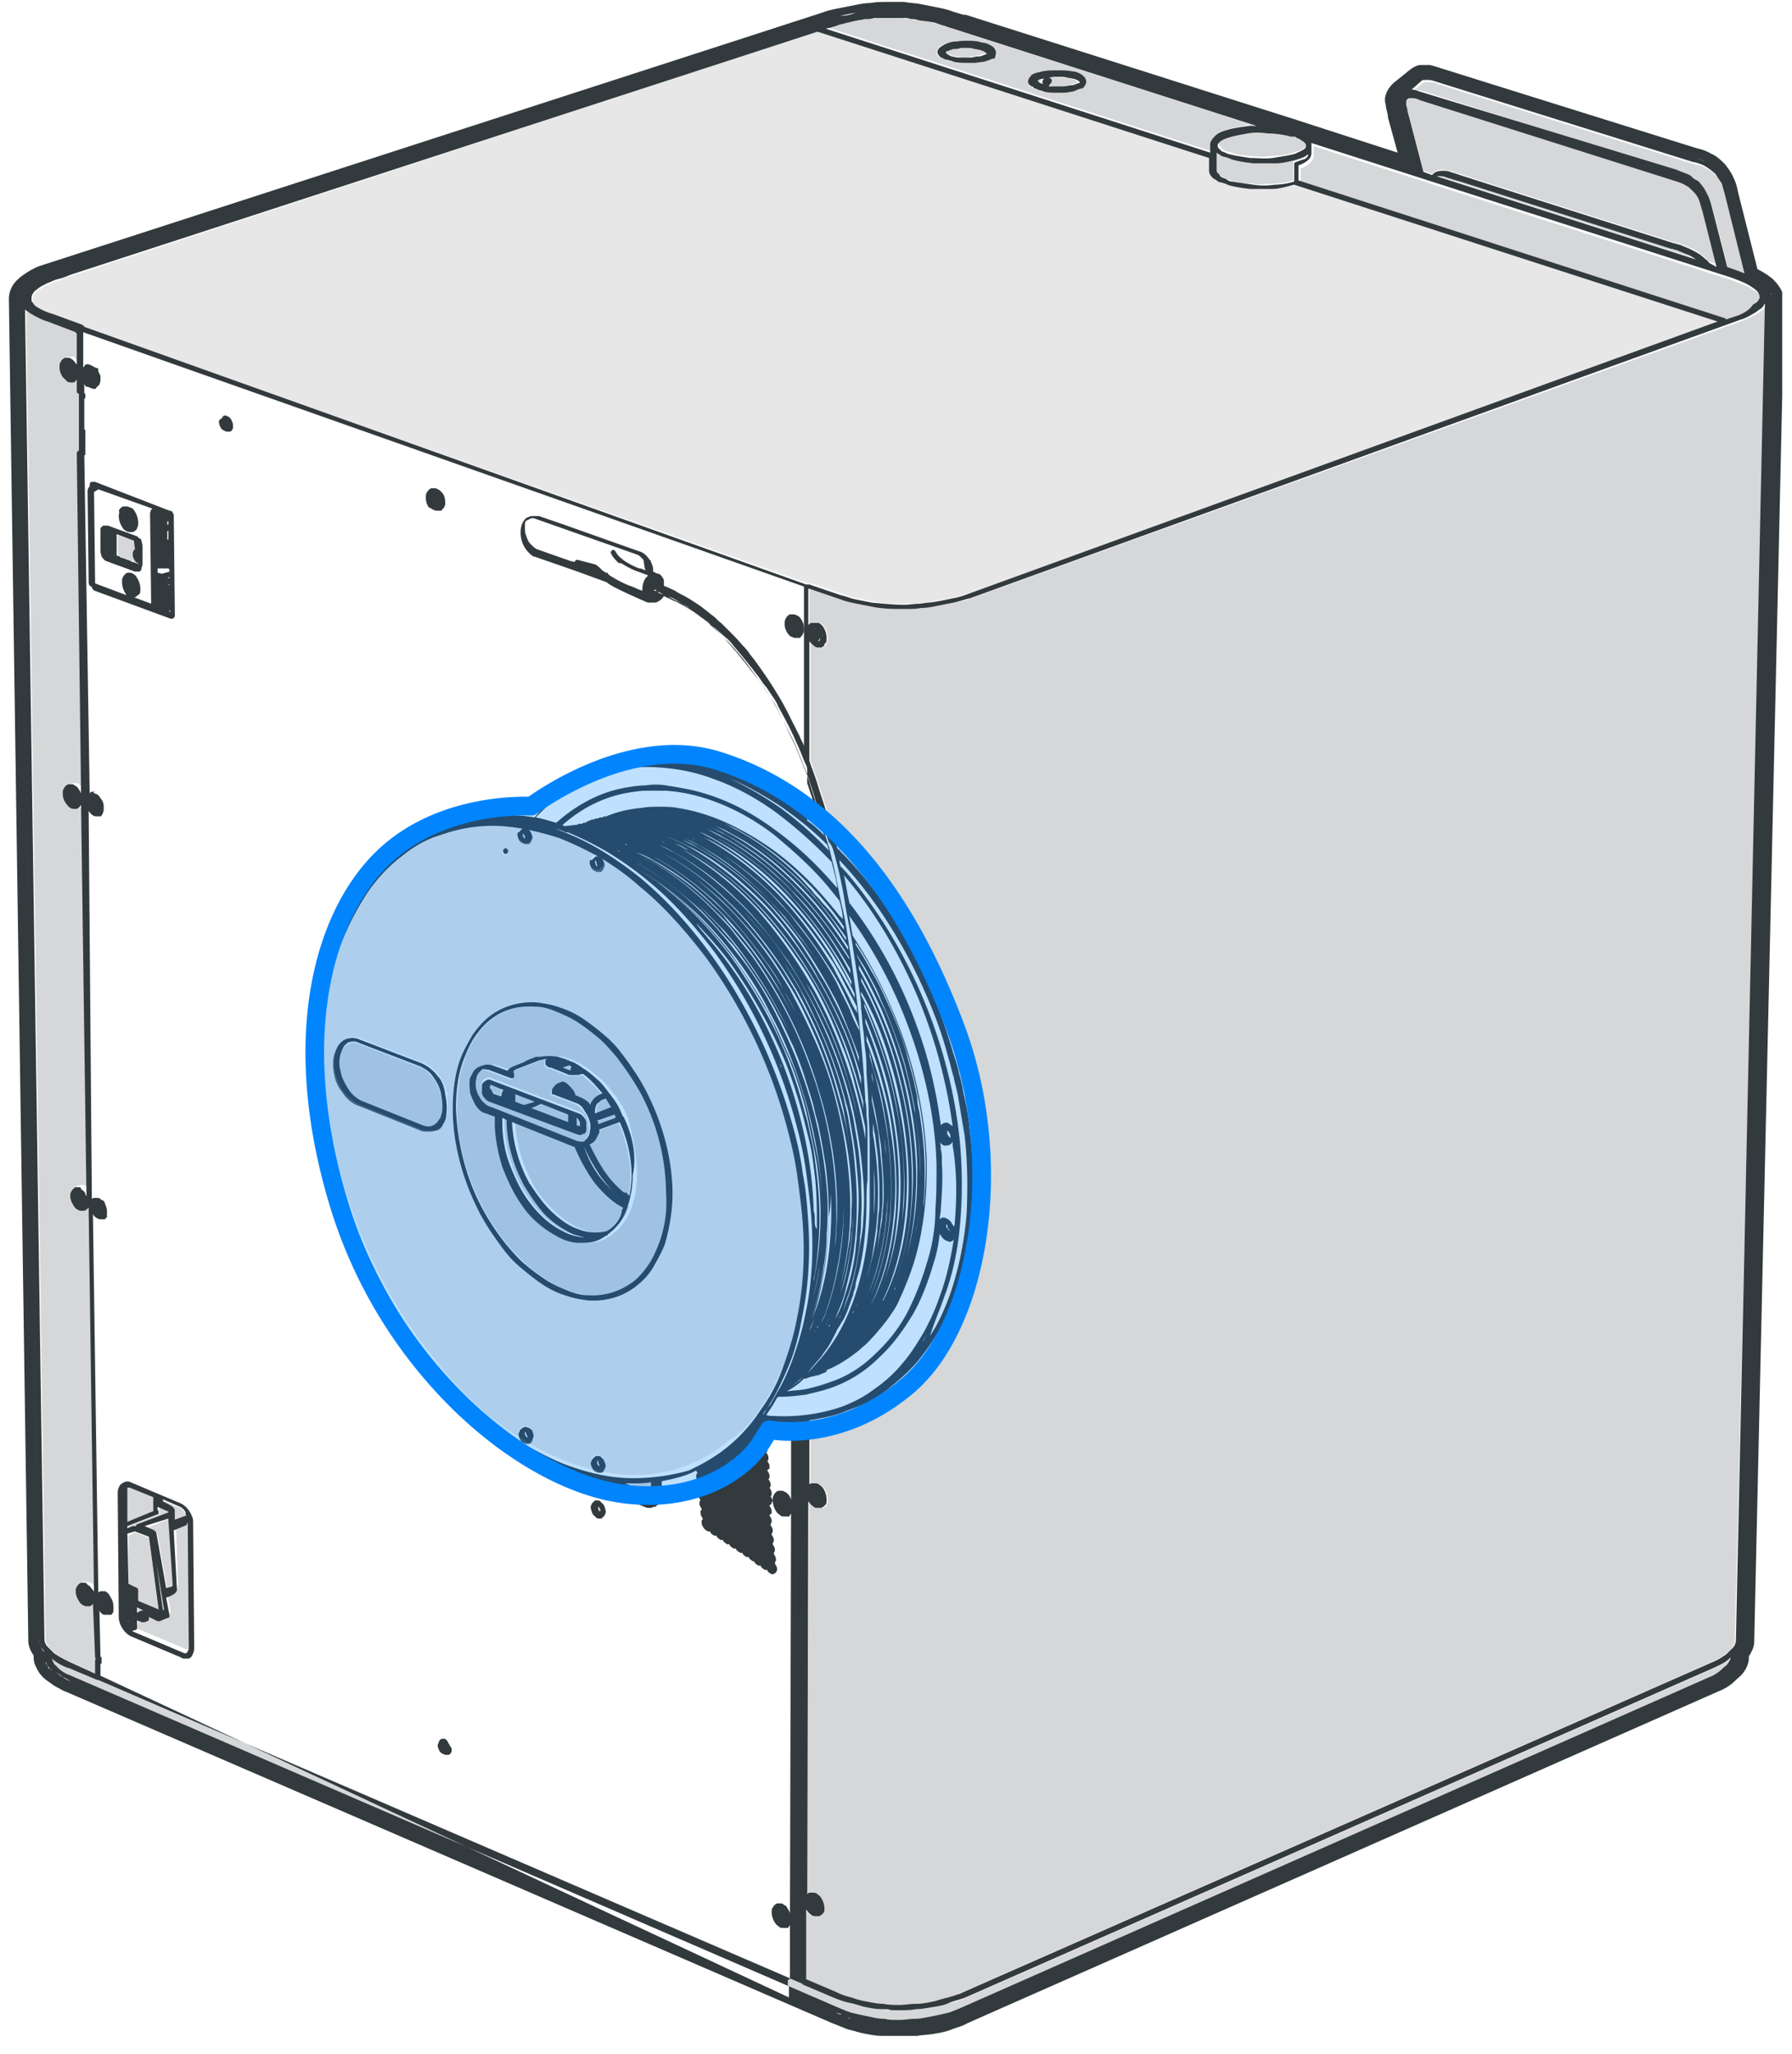 <svg width="96" height="110" fill="none" xmlns="http://www.w3.org/2000/svg"><g clip-path="url(#a)"><path d="M32.164 80.422c-.058-.057-.116-.057-.173-.057h-.116l-.173.172c0 .057-.058.114-.058.172 0 .114.058.286.116.4l.173.172c.058.057.115.057.173.057h.116l.173-.171c0-.058.058-.115.058-.172 0-.115-.058-.286-.116-.4l-.173-.172Zm0 .516c0 .057 0 .057 0 0h-.058c-.058-.058-.058-.115-.058-.172v-.057s.058 0 .058.057c.058.057.058.114.058.172Zm-8.199 12.309-.116-.114h-.173c-.057 0-.115.057-.173.172 0 .057-.058.114-.058.171 0 .115.058.23.116.344.058.057.115.114.173.114.058.058.115.058.173.058h.116c.057 0 .115-.058.173-.172v-.172a3.273 3.273 0 0 1-.231-.4ZM9.136 33.136h.115s.058 0 .058-.057l.057-.057v-.115l-.057-5.266c0-.058 0-.115-.058-.172 0-.058-.058-.115-.173-.115L5.095 25.81h-.173c-.057 0-.115.057-.115.114v.115a.435.435 0 0 0-.116.286l.058 4.866c0 .114.058.229.173.229 0 .114.058.172.173.229l4.04 1.488s-.057 0 0 0ZM9.02 31.82h.058-.058Zm0-.516h.058v.058l-.058-.058Zm-.058-.343.116-.057v.057h-.116Zm-.288-.23-.231-.056v-.23h.577l.058.058v.114l-.404.115Zm.288-1.831v-.458h.058v.458h-.058Zm0-.801v-.172h.058v.172h-.058Zm.058 4.58.116.057v.057l-.116-.115Zm-.866-5.44s0 .058 0 0a.435.435 0 0 0-.115.287l.058 4.809-.924-.344h.058c.058 0 .058-.057.058-.057h.057s0-.057.058-.057l.058-.057c.057-.058.057-.172.057-.287 0-.171-.057-.4-.173-.572a.449.449 0 0 0-.23-.23c-.058-.056-.116-.056-.174-.056h-.115a.449.449 0 0 0-.231.229c-.058.057-.058.171-.058.286 0 .172.058.4.173.572 0 .058.058.058.058.115l-1.674-.63-.057-4.866s0-.057.057-.057l.174-.115 2.885 1.03Zm2.133 53.986c-.058-.115-.058-.172-.115-.23a1.156 1.156 0 0 0-.462-.458l-2.713-1.145a.37.37 0 0 0-.346 0c-.115.058-.23.115-.289.287-.057.114-.057.229-.057.343l.057 6.584c0 .172.058.4.174.572.057.115.23.344.461.458l2.713 1.145c.058.057.115.057.23.057h.175c.115-.057.173-.114.23-.286.059-.114.059-.229.059-.343l-.058-6.641c0-.114 0-.229-.058-.343Zm-.23.343.057 6.64c0 .058 0 .172-.058.23 0 .057-.058.057-.058.114h-.115L7.17 87.407c-.057 0-.057-.057-.115-.057h.058l.173-.057.058-.058v-.457s.057.057.115.057.115.057.173.057c.058 0 .173 0 .231-.057h.058c.057-.057.057-.115.057-.172v-.057l.462.229h.116l.404-.172h.057l.058-.057v-.115l-.173-.916.288-.114c.058-.057.116-.057.174-.115.115-.114.115-.171.115-.229l-.173-3.148.692-.286c.058-.172.058-.172.058-.115Zm-1.04-.229c.058-.057.058-.057 0 0l.231 3.55v.057s-.058.057-.115.057l-.231.057-.52-2.92c0-.057-.057-.114-.115-.171l-.52-.23 1.27-.4Zm-.288 4.923-.347-2.519.404 2.462-.057.057Zm-1.5-4.236.75.286.519 3.893-1.097-.458v-.572c0-.058 0-.058-.057-.115 0 0-.058-.057-.116-.057l-.346-.172-.058-2.69.404-.115Zm-.347 4.752v-1.489 1.546h-.058c.058 0 .058-.057.058-.057Zm.577-.459c-.058 0-.058.058-.115.058v-.286l.346.171c-.058 0-.116 0-.231.058Zm1.5-5.38c.058 0 .058 0 .058.057 0 0-.057.057-.115.057l-1.5.572c-.058 0-.116.058-.116.115h-.173l-.289.114v-.114l1.616-.63c.058 0 .058-.057.058-.057v-.115l-.058-.057v-.172l.52.23Zm-.75 0-1.385.572v-1.832h.116l1.27.515v.744Zm1.79.228-.635.23v-.459c0-.057 0-.114-.116-.229-.058-.057-.115-.057-.173-.114l-.346-.172v-.115l.923.401a.69.69 0 0 1 .289.287c0 .114 0 .171.057.171Zm13.448-23.53a2.177 2.177 0 0 0-.866-.687l-3.29-1.26a.973.973 0 0 0-.692-.057.897.897 0 0 0-.462.344 2.01 2.01 0 0 0-.23.515c-.116.4-.058.802 0 1.088.057.343.23.687.461.973.231.343.52.572.866.687l3.29 1.317c.115.057.288.057.404.057.115 0 .288 0 .404-.057h.058a.518.518 0 0 0 .346-.344.918.918 0 0 0 .173-.515c.058-.4 0-.802-.058-1.088-.057-.4-.173-.744-.404-.973Zm.231 1.946c-.058.172-.058.287-.173.401a.693.693 0 0 1-.289.286c-.23.115-.404.058-.577 0l-3.29-1.316a1.786 1.786 0 0 1-.692-.63c-.173-.286-.346-.572-.404-.916a1.824 1.824 0 0 1 0-.973c.058-.172.115-.287.173-.401.115-.114.23-.229.346-.229.173-.057.347 0 .462.057l3.29 1.26c.23.114.52.286.692.572.174.23.347.573.404.859.058.343.116.687.058 1.03Zm12.35 4.353c0-1.717-.462-3.55-1.27-5.21-.404-.858-.923-1.602-1.443-2.29a5.609 5.609 0 0 0-.98-1.03 12.654 12.654 0 0 0-1.04-.801 4.375 4.375 0 0 0-1.27-.63c-.461-.172-.865-.229-1.27-.286-.98-.057-1.904.229-2.596.801-.347.286-.635.63-.866.974-.231.4-.462.801-.635 1.259-.289.801-.404 1.717-.404 2.69 0 1.718.462 3.55 1.27 5.21.404.859.923 1.603 1.442 2.29.29.4.635.744.982 1.03.346.287.692.573 1.039.802.404.286.865.515 1.27.63.461.171.865.229 1.27.286h.288a3.64 3.64 0 0 0 2.308-.802c.347-.286.635-.572.866-.973.23-.4.462-.801.635-1.26.23-.8.404-1.717.404-2.69Zm-.693 2.576c-.173.458-.346.86-.577 1.203-.23.343-.52.686-.808.915-.692.516-1.5.802-2.424.745-.404 0-.808-.115-1.212-.287-.404-.171-.808-.343-1.212-.63a11.095 11.095 0 0 1-.981-.743c-.346-.287-.635-.63-.981-1.03a12.41 12.41 0 0 1-1.443-2.234c-.808-1.602-1.212-3.434-1.27-5.095 0-.916.116-1.832.404-2.576.173-.458.346-.858.577-1.202.231-.344.52-.687.808-.916.693-.572 1.5-.801 2.424-.744.404 0 .808.114 1.212.286.404.172.808.343 1.212.63.347.229.635.458.981.744.347.286.635.63.982 1.03.52.688 1.039 1.432 1.443 2.233a11.585 11.585 0 0 1 1.212 5.095 6.348 6.348 0 0 1-.347 2.576Z" fill="#323A3D"/><path d="M33.431 59.87c0-.057 0-.057-.057-.057-.058-.114-.116-.286-.174-.4 0-.058-.057-.058-.057-.115-.116-.229-.289-.458-.462-.687-.23-.286-.404-.572-.693-.801a6.124 6.124 0 0 0-.634-.516c-.116-.057-.231-.171-.347-.229a1.733 1.733 0 0 0-.461-.229c-.058 0-.058-.057-.116-.057s-.058 0-.115-.057h-.058c-.116-.057-.23-.057-.346-.115a2.822 2.822 0 0 0-.982 0h-.115c-.058 0-.173 0-.23.058a2.02 2.02 0 0 0-.52.229l-.577.229c-.116.057-.231.114-.289.229l-.808-.287a.806.806 0 0 0-.52 0l-.173.058c-.115.057-.23.114-.346.286l-.173.343c-.058.287 0 .573 0 .745.058.229.173.458.289.687.115.171.288.4.577.458l.462.171v.344c0 .744.173 1.603.404 2.347.288.744.634 1.488 1.096 2.118.346.515.981 1.145 1.847 1.603.404.229.808.344 1.154.344h.231c.346 0 .693-.058.981-.23l.289-.171c.058 0 .058-.058.058-.058a2.77 2.77 0 0 0 .98-1.259c0-.057.059-.114.059-.172a5.358 5.358 0 0 0 .288-1.717c.23-1.03 0-2.118-.462-3.092Zm-1.5-.63c0-.056.057-.114.115-.171.058-.057.116-.057.116-.114l.288-.115c.116.172.173.286.289.458l-.866.343v-.057c0-.114 0-.229.058-.343Zm1.904 3.722c0 .4-.057.744-.115 1.088l-.173-.172h-.116a4.994 4.994 0 0 1-.923-.973c-.346-.458-.635-1.03-.924-1.603a.768.768 0 0 0 .347-.286l.173-.344V60.5l1.096-.4c.404.916.635 1.889.635 2.862Zm-1.789-2.748c0-.057 0-.172-.058-.229h.116l.808-.286c.058.057.058.114.058.172l-.924.343Zm-.75 1.202c.23.573.577 1.145.923 1.66.231.287.462.573.693.802-.231-.23-.52-.515-.75-.802-.347-.458-.693-1.03-.866-1.66 0 0-.058 0 0 0Zm-.866-4.122-.288-.114.346-.115c.058 0 .058.058.115.058 0 .057-.057.114-.057.229-.058-.058-.058-.058-.116-.058Zm-4.617 1.66c-.116-.171-.231-.343-.289-.572a1.162 1.162 0 0 1 0-.63c0-.114.058-.171.116-.286l.173-.172c.115-.057.23 0 .346 0l1.212.458h.058c.058 0 .058 0 .115-.057v-.114c0-.058 0-.115-.057-.172l.115-.115 1.328-.515c.115 0 .23-.057.346-.057-.058.057-.058.114-.058.172v.114l.058.057s0 .058.058.058c0 0 .057 0 .057.057h.116l.865.343c.058.058.174.058.231.058h.347c.057 0 .173-.058.23-.058h.058c.173.115.346.287.52.458.173.172.346.401.519.573l-.23.114a.795.795 0 0 0-.232.172c-.057.057-.115.172-.173.229v.114c-.115-.171-.288-.286-.52-.4l-.288-.115a.921.921 0 0 0-.23-.4c-.116-.115-.232-.287-.462-.344l-.289.115c-.116.057-.173.171-.23.229-.059.057-.059.171-.059.286v.057h.058l1.212.458a.77.77 0 0 1 .462.4c.115.172.23.344.288.573.058.172.058.401 0 .63 0 .114-.057.172-.115.286l-.173.172c-.116.057-.231 0-.346 0l-4.618-1.832c-.23-.057-.346-.172-.52-.343Zm5.425 7.328c-.346-.057-.692-.114-1.096-.343-.808-.4-1.386-1.03-1.732-1.489-.462-.572-.808-1.316-1.096-2.06-.29-.745-.404-1.546-.404-2.29v-.23l.23.115c0 1.202.347 2.404.924 3.492.346.573.692 1.088 1.096 1.546a5.15 5.15 0 0 0 1.559 1.088c.173.057.404.114.577.171h-.058Zm1.27-.343a2.488 2.488 0 0 1-1.558-.115c-.52-.171-1.04-.572-1.501-1.03-.404-.4-.75-.916-1.097-1.431a7.531 7.531 0 0 1-.923-3.264l3.29 1.317h.057a9.94 9.94 0 0 0 1.04 1.89c.461.572.98 1.087 1.558 1.373 0 .058 0 .058-.058.115 0 .343-.289.859-.808 1.145ZM53.287 2.623c-.058-.114-.173-.171-.289-.229-.173-.114-.462-.114-.577-.171a4.294 4.294 0 0 0-1.212 0c-.173 0-.404.057-.635.171-.058.058-.115.058-.173.115-.058.057-.115.057-.115.114-.116.115-.058.287.057.401l.058.057h.058a.443.443 0 0 0 .288.115c.116.057.231.057.347.114.23.058.519.058.75.058h.346c.173 0 .404-.058.52-.058.173-.057.346-.114.461-.171h.116c.057-.23.115-.344 0-.516Zm-.462.287c-.058 0-.115.057-.173.057-.116.057-.173.057-.289.057-.115 0-.23.057-.346.057h-.693c-.115 0-.288-.057-.346-.057a1.262 1.262 0 0 1-.288-.172s-.058-.057 0-.057c0 0 0-.057.057-.057.058 0 .116-.057.173-.057.116-.058.174-.058.289-.058.115 0 .23-.057.346-.057h.173c.174 0 .347 0 .462.057.116 0 .289.058.346.058.116.057.174.057.231.114l.058.057c.058 0 .058 0 0 .058Zm5.365 1.43a.432.432 0 0 0-.115-.229.805.805 0 0 0-.23-.172c-.116-.057-.231-.114-.404-.114-.231-.057-.52-.057-.809-.057-.23 0-.519 0-.807.057-.174.057-.29.057-.405.114-.057 0-.115.058-.115.058-.058 0-.058.057-.115.114a.432.432 0 0 0-.116.23c0 .056 0 .17.116.228l.057.057h.058l.058.058c.057.057.115.057.23.114.116.057.231.057.347.115.23.057.462.057.75.057.231 0 .462 0 .693-.057.115 0 .23-.058.346-.115.058 0 .116-.057.231-.057.058 0 .058-.057.058-.057h.057v-.058l.058-.057c.058-.114.058-.172.058-.229Zm-1.962.172c0-.057 0-.057 0 0 0-.057 0-.057 0 0 .116-.057.116-.172.116-.23 0-.056-.058-.056-.116-.114-.057-.057-.115-.057-.115-.057-.115.057-.23.115-.23.172a.173.173 0 0 0 0 .229c-.116-.057-.174-.057-.232-.115l-.057-.057s0-.057.057-.057c.058-.057.116-.057.173-.057.058 0 .174-.058.29-.058.114 0 .23-.057.403-.057h.173c.173 0 .347 0 .52.057.115 0 .288.058.346.058.115.057.173.057.23.114l.059.057s0 .058-.058.058-.116.057-.173.057c-.116.057-.173.057-.289.057-.23.057-.346.057-.52.057h-.634c.057-.057.057-.057.057-.114ZM23.216 27.297c.058.058.174.058.231.058h.174c.057 0 .057-.058.057-.058l.116-.114c0-.057.057-.115.057-.172v-.114c0-.172-.057-.401-.173-.516l-.058-.057c-.057-.057-.115-.114-.173-.114-.057-.058-.115-.058-.173-.058h-.173a.449.449 0 0 0-.23.23c-.058.057-.058.171-.058.286 0 .171.057.4.173.515.057 0 .173.114.23.114ZM11.73 22.603c0 .115.058.23.116.344.058.057.115.114.173.114.058.058.115.058.173.058h.116c.057 0 .115-.058.173-.172v-.172c0-.114-.058-.229-.116-.343l-.057-.058-.058-.057c-.058 0-.058 0-.116-.057h-.115c-.058 0-.115.114-.173.171-.116.058-.116.115-.116.172Zm30.705 11.505c.058.058.116.058.231.058h.174s.058 0 .058-.057c.058-.058.115-.115.115-.172.058-.057.058-.172.058-.286a.919.919 0 0 0-.173-.516c-.058-.057-.115-.171-.23-.171-.059-.058-.116-.058-.232-.058h-.115a.449.449 0 0 0-.231.23c-.058.114-.058.171-.058.285 0 .172.058.344.173.516.058.057.116.172.231.172ZM31.586 46.189c0 .114.058.228.115.343.058.057.116.115.174.115.057.057.115.057.173.057h.115c.058 0 .116-.057.173-.172 0-.057.058-.114.058-.172 0-.114-.058-.229-.115-.343l-.116-.115c-.115-.057-.173-.057-.288 0l-.174.172c-.057-.057-.115 0-.115.115 0-.058 0-.058 0 0 0 0 0-.058 0 0Zm.289-.058v-.057l.057.057c0 .058.058.172.058.23v.056l-.058-.057c0-.057-.057-.114-.057-.229Zm-3.29 30.799c0-.057 0-.171-.057-.228v-.058s0-.057-.058-.057c-.058-.057-.115-.114-.173-.114-.116-.058-.173-.058-.289 0-.057.057-.115.057-.173.171 0 .058-.058.115-.058.172 0 .115.058.23.116.344.058.057.115.114.173.114.058.057.115.057.173.057h.116c.057 0 .115-.057.173-.171 0-.115.057-.172.057-.23Zm-.346.058-.058-.057c-.057-.058-.057-.115-.057-.172v-.057s.057 0 .057.057.058.114.058.172c.058 0 .058 0 0 .057Zm4.098 1.203c0-.057-.058-.057-.058-.057-.057-.057-.057-.115-.115-.115-.116-.057-.173-.057-.289 0l-.173.172c0 .058-.058.115-.058.172 0 .115.058.229.116.344.058.057.115.114.173.114.058.057.115.057.173.057h.116c.057 0 .115-.057.173-.171 0-.058.058-.115.058-.172 0-.115-.058-.23-.116-.344Zm-.346.058c.057 0 .057 0 .057.057s.058.114.058.172v.057l-.058-.057c-.057-.058-.057-.115-.057-.172v-.057ZM27.719 44.7c0 .115.057.23.115.344.058.057.116.114.173.114.058.057.116.057.173.057h.116c.058 0 .115-.057.173-.171 0-.057.058-.115.058-.172 0-.114-.058-.229-.116-.343-.057-.058-.115-.115-.173-.115-.115-.057-.173-.057-.288 0l-.174.172c-.057 0-.057.057-.057.114Zm.404.172v.057l-.058-.057c-.058-.057-.058-.114-.058-.172v-.057l.058.057c.058.057.058.115.058.172Zm-1.038.858h.057c.058-.057.116-.115.058-.23-.058-.056-.115-.114-.173-.056-.058.057-.116.114-.058.171 0 .115.058.115.116.115ZM6.363 27.64c0 .172.058.401.173.573a.449.449 0 0 0 .231.229c.058.057.173.057.231.057h.116c.057 0 .057-.057.115-.057l.058-.058.057-.057v-.057c.058-.057.058-.172.058-.286 0-.172-.058-.401-.173-.573a.449.449 0 0 0-.23-.229H6.94c-.057-.057-.115-.057-.173-.057h-.173a.449.449 0 0 0-.23.229c.057.057 0 .172 0 .286Zm-.98.915v.973c0 .115.058.23.058.287.057.057.115.171.23.229l1.559.572h.231s.057 0 .057-.057c.058 0 .058-.058.058-.115s.058-.114.058-.229v-.973c0-.114-.058-.229-.058-.286 0-.058-.058-.115-.115-.115l-.058-.057-.058-.057-1.558-.573h-.231c-.058 0-.173.115-.173.172v.229Zm1.847.859c-.116.114-.116.171-.116.229v.114c0 .057.058.23.173.344.058.057.116.057.174.114l-.347-.114c-.057 0-.057 0-.115-.057l-.462-.172c-.058 0-.058 0-.115-.058l-.173-.057v-1.145l.923.344.058.458Z" fill="#323A3D"/><path d="M30.838 60.73c.057 0 .115.057.173.057h.115c.058 0 .058-.057.116-.057h.057c.058-.058.116-.115.116-.23v-.343a.436.436 0 0 0-.116-.286c-.057-.057-.115-.172-.288-.23l-4.675-1.774c-.116-.057-.173-.057-.289 0-.115.057-.23.172-.23.286v.344c0 .114.057.229.115.286.058.057.115.172.288.23l4.618 1.717Zm-.404-1.03v.4l-1.963-.744.52-.23 1.443.573Zm-3.29-.86c0-.057 0-.057 0 0Zm.923.344-.461-.172v-.4l1.038.4-.577.172Zm-1.212-.458-.346-.115c-.058 0-.115-.057-.115-.114-.058-.057-.058-.115-.116-.172-.058-.057-.058-.114 0-.172v-.057l.693.286c-.058.058-.116.23-.116.344Zm4.213 1.603-.173-.057v-.401l.058.057c.058.057.058.115.116.172v.229Z" fill="#323A3D"/><path opacity=".2" d="M9.537 84.888c0 .057 0 .172-.115.229-.058.057-.116.057-.173.114l-.289.115.173.916v.114l-.057.058h-.058l-.404.171h-.116l-.461-.229v.058c0 .057 0 .114-.058.171h-.058c-.057.058-.173.058-.23.058-.058 0-.116 0-.174-.058-.057 0-.057 0-.115-.057v.458l-.058.057-.173.058h-.058c.058 0 .058.057.116.057l2.712 1.145h.116c.057 0 .057-.057.057-.115 0-.057.058-.114.058-.229l-.058-6.64v-.058l-.692.286.115 3.32Z" fill="#323A3D"/><path opacity=".2" d="M7.402 86.376s.058-.057.116-.057c.057-.057.173-.057.23-.057l-.346-.172v.286Zm.923-4.351c.058.057.115.114.115.172l.52 2.92.23-.058c.058 0 .058-.057.116-.057v-.057l-.173-3.607h-.058l-1.212.515.462.172ZM6.883 85.29v1.488h.058l-.058-1.489Zm1.558-1.49.289 2.462h.115l-.404-2.461Zm-1.558 1.087.346.172c.058 0 .058.057.116.057 0 .057 0 .057.057.115v.572l1.097.458-.52-3.893-.75-.286-.346.172v2.633Zm2.771-4.121-.924-.4v.114l.347.171c.057 0 .115.058.173.115.115.057.115.172.115.229v.458l.635-.229s0-.057-.057-.057c-.058-.23-.174-.344-.29-.401Zm-2.71-1.088h-.116v1.832l1.385-.573v-.744l-1.27-.515Z" fill="#323A3D"/><path opacity=".2" d="m8.499 80.882.058.057v.115c0 .057-.058.057-.058.057l-1.616.63v.114l.288-.114h.174c0-.058.057-.115.115-.115l1.5-.572c.058 0 .058-.057.116-.057-.058 0-.058-.058-.058-.058l-.461-.171-.058.114ZM6.305 29.758l.173.057c.058 0 .058.057.115.057l.462.172c.058 0 .058 0 .115.057l.347.115c-.058-.058-.116-.058-.173-.115-.174-.114-.174-.229-.174-.343v-.115c0-.057 0-.172.116-.229v-.458l-.981-.286v1.088Zm26.781 15.744c.058 0 .115.058.115.058s-.057 0-.115-.058Zm11.195 25.419c.058-.057.058-.115.116-.172 0-.057.057-.114.057-.114-.057.114-.115.171-.173.286Zm.234-.001s0 .058-.058.058l.058-.058s0 .058 0 0Zm-2.54-13.625c0-.058-.058-.115-.058-.172 0-.057-.058-.115-.058-.172 0 .115.058.23.116.344ZM35.74 45.16c-.057 0-.057-.058-.115-.058 0 0 .058 0 .115.057Zm7.674 26.104c.115-.228.173-.4.289-.63-.116.23-.174.401-.289.63Zm-9.867-26.106c.058 0 .115.058.115.058s-.057 0-.115-.058ZM43.703 71.38c.058-.058.058-.172.116-.23 0-.057.057-.114.057-.172 0 .115-.115.287-.173.401Zm1.328-.803c.058-.058.058-.172.116-.23-.058.058-.058.172-.116.23ZM42.9 52.084c-.058-.057-.116-.171-.173-.229a.79.79 0 0 1 .173.23Zm-10.1 7.214c-.116-.172-.174-.286-.29-.458l-.288.114c-.058 0-.115.058-.115.115-.058.057-.058.114-.116.172-.057.114-.057.286-.057.343v.057l.865-.343Zm-.639.688h-.173c0 .057 0 .115.058.23l.981-.402c0-.057-.058-.114-.058-.171l-.808.343Zm-.056 18.548c.057 0 .057-.057.057-.057-.057-.057-.057-.115-.057-.172l-.058-.057v.057c0 .057 0 .115.058.172-.058.057 0 .057 0 .057Zm-.058-17.804c-.058.115-.058.287-.173.344-.116.115-.173.23-.347.286.231.573.52 1.088.924 1.603a5 5 0 0 0 .923.974h.116l.173.171c.058-.343.115-.744.115-1.087 0-.916-.23-1.947-.635-2.863l-1.096.4v.173Zm-1.56-3.664-.346.115.288.114h.058c0-.057.058-.171.058-.229 0 .058 0 0-.058 0Zm2.427 6.813c.06.06.06.06 0 0 .06.06.06.06 0 0Zm-.002-.001a10.44 10.44 0 0 1-.693-.802c-.404-.515-.692-1.087-.923-1.66h-.058c.231.63.577 1.202.981 1.66.231.344.462.573.693.802Zm-4.904-19.235v.057c0 .057 0 .114.058.172l.057.057v-.057c0-.058 0-.115-.058-.172 0-.057 0-.057-.057-.057ZM30.431 60.1v-.4l-1.385-.573-.577.229 1.962.744Zm-2.136 16.83s0-.057 0 0c-.058-.057-.058-.114-.058-.172l-.057-.057v.057c0 .058 0 .115.057.172l.058.057v-.057Zm-5.081-19.177c-.231-.286-.462-.516-.693-.573l-3.29-1.26c-.115-.056-.288-.114-.461-.056a1.179 1.179 0 0 0-.346.229c-.058.114-.174.228-.174.4-.057.344-.057.744 0 .974.058.343.231.63.404.916.231.286.462.515.693.63l3.29 1.316c.173.057.346.114.577 0a.693.693 0 0 0 .288-.286c.058-.115.116-.287.174-.401a2.3 2.3 0 0 0-.058-.916c-.058-.4-.231-.687-.404-.973ZM43.59 33.65h.058l.115.058c0-.058-.058-.058-.115-.058h-.058Zm-9.581 45.8h-.462l1.327.515c0-.057 0-.057.058-.114v-.458c-.288 0-.635.057-.923.057Zm.577.974s.058 0 0 0h.058c.115 0 .23 0 .288-.115.058-.057.116-.114.116-.228v.057c-.058.114-.116.171-.173.171h-.116c-.057.115-.057.115-.173.115 0 0-.057-.057-.115-.057l-3.348-1.374c-.058 0-.058 0-.115-.057l3.578 1.488Z" fill="#323A3D"/><path opacity=".3" d="M40.818 75.327c.404-.63.808-1.374 1.154-2.176.289-.801.577-1.66.75-2.576.347-1.603.462-3.32.347-5.095-.058-.859-.116-1.717-.289-2.576a19.53 19.53 0 0 0-.52-2.519c-.865-3.377-2.366-6.583-4.386-9.274a22.135 22.135 0 0 0-3.52-3.778c-.693-.63-1.443-1.145-2.194-1.603-.692-.401-1.442-.802-2.193-1.03-1.039-.402-2.077-.63-3.116-.63a8.08 8.08 0 0 0-3.117.457c-.75.287-1.443.687-2.136 1.145-.692.516-1.27 1.203-1.846 1.947a9.419 9.419 0 0 0-1.155 2.118c-.346.801-.577 1.66-.808 2.519-.346 1.546-.461 3.263-.404 5.095.058 1.66.347 3.378.75 5.038.809 3.32 2.31 6.583 4.271 9.274 1.04 1.431 2.194 2.748 3.406 3.836.692.63 1.443 1.145 2.193 1.603.693.457 1.443.8 2.135 1.087 1.155.458 2.31.744 3.406.802 1.212.057 2.366-.115 3.405-.573a6.515 6.515 0 0 0 2.078-1.26c.692-.4 1.27-1.03 1.789-1.831ZM31.583 46.13c0-.057 0-.114.058-.171l.173-.172c.058-.057.173-.057.289 0 .057 0 .057.057.115.114.058.115.116.23.116.344 0 .057 0 .114-.058.172l-.173.171h-.116c-.057 0-.115 0-.173-.057-.058-.057-.115-.057-.173-.114 0 0-.058-.115-.058-.287Zm-3.867-1.43c0-.058 0-.115.058-.173l.173-.171c.058-.058.173 0 .289 0 .058.057.115.057.173.114.058.115.115.23.115.344 0 .057 0 .114-.057.171l-.173.172h-.116c-.058 0-.115 0-.173-.057-.058-.057-.115-.057-.173-.115-.116-.057-.116-.171-.116-.286Zm-.692.8c.057-.057.173 0 .173.058.058.057 0 .172-.058.229h-.115c-.058 0-.116-.057-.116-.115 0-.057.058-.171.116-.171Zm-3.06 14.14-.172.516c-.116.172-.231.286-.347.344h-.057c-.116.057-.231.057-.404.057-.116 0-.289 0-.404-.057l-3.29-1.317c-.289-.115-.635-.4-.866-.687-.23-.286-.346-.63-.462-.973-.057-.287-.115-.687 0-1.088.058-.229.116-.4.231-.515a.896.896 0 0 1 .462-.344.972.972 0 0 1 .693.057l3.29 1.26c.403.172.692.458.865.687.231.286.346.63.462.973 0 .286.058.687 0 1.088Zm4.618 17.29c0 .057 0 .114-.058.171l-.173.172h-.115c-.058 0-.116 0-.173-.057-.058-.057-.116-.057-.173-.114-.058-.115-.116-.23-.116-.344 0-.057 0-.114.058-.172.058-.057.058-.114.173-.171.058-.058.173-.058.289 0 .057.057.115.057.173.114 0 0 0 .057.057.057v.058c0 .114.058.171.058.286Zm3.81 1.717-.174.172h-.115c-.058 0-.116 0-.173-.057-.058-.058-.116-.058-.174-.115-.057-.114-.115-.229-.115-.343 0-.058 0-.115.058-.172.057-.057.057-.115.173-.172.058-.057.173-.057.288 0 .058 0 .116.057.116.115 0 0 0 .057.058.057.057.057.057.172.057.286.058.115 0 .172 0 .23Zm3.635-14.713c0 .974-.115 1.89-.404 2.691-.173.458-.346.916-.634 1.26-.231.4-.578.744-.866.973a3.644 3.644 0 0 1-2.309.801h-.288c-.404-.057-.866-.114-1.27-.286s-.866-.344-1.27-.63a12.654 12.654 0 0 1-1.039-.801 5.605 5.605 0 0 1-.98-1.03 10.298 10.298 0 0 1-1.444-2.29c-.808-1.66-1.27-3.493-1.27-5.21 0-.973.116-1.89.404-2.69.174-.459.347-.917.635-1.26.231-.401.577-.745.866-.973a3.802 3.802 0 0 1 2.597-.802c.404.057.866.115 1.27.286.404.172.866.401 1.27.63.346.229.692.515 1.039.801.346.344.692.63.98 1.031a10.303 10.303 0 0 1 1.444 2.29c.808 1.66 1.27 3.492 1.27 5.21Z" fill="#AEAEAE"/><path opacity=".2" d="M30.89 59.928v.4l.174.058v-.23c0-.056-.058-.114-.173-.228.057 0 .057 0 0 0Zm-4.671-1.832v.171c0 .058.057.115.115.172.058.057.058.115.116.115l.346.114c.058-.114.058-.229.115-.4l-.692-.172s.057 0 0 0Zm1.383.916.461.172.577-.172-1.038-.4v.4Zm3.231 7.099a4.057 4.057 0 0 1-1.559-1.088c-.404-.458-.808-.916-1.096-1.545-.635-1.088-.924-2.348-.924-3.492l-.23-.115v.23c0 .743.115 1.488.403 2.289.231.744.635 1.431 1.097 2.06.346.459.924 1.089 1.732 1.49.346.171.75.286 1.096.343h.231c-.346-.057-.52-.115-.75-.172Z" fill="#323A3D"/><path opacity=".2" d="M31.988 63.306a6.064 6.064 0 0 1-1.039-1.89h-.058l-3.29-1.316a7.532 7.532 0 0 0 .924 3.263c.289.572.693 1.03 1.097 1.43.461.459.98.802 1.5 1.031.52.23 1.097.23 1.559.115.519-.344.808-.802.98-1.202 0-.058 0-.058.058-.115-.75-.286-1.27-.744-1.731-1.316Zm-5.713-3.951 4.617 1.832c.058.058.231.058.347 0 .057-.057.115-.057.173-.171.058-.058.058-.172.115-.287.058-.229 0-.458 0-.63-.058-.228-.115-.4-.288-.572-.116-.172-.289-.343-.462-.4l-1.212-.459h-.058v-.057c0-.114 0-.171.058-.286.058-.057.115-.172.23-.229l.29-.114c.172.057.346.229.461.343.116.114.173.286.23.4l.29.115c.23.115.404.23.519.401v-.114a.79.79 0 0 1 .173-.23c.058-.057.173-.171.23-.171l.232-.115a5.17 5.17 0 0 0-.52-.572c-.173-.172-.346-.287-.52-.458h-.057c-.058 0-.173.057-.23.057h-.348c-.115 0-.173-.057-.23-.057l-.867-.344h-.115s-.058 0-.058-.057l-.057-.057-.058-.057v-.115c0-.057.058-.114.058-.172-.116 0-.231 0-.347.057l-1.327.516c-.058 0-.058.057-.116.114.058.057.116.115.058.172v.114s-.058.058-.115.058h-.058l-1.212-.458c-.058-.057-.23-.057-.346 0-.058 0-.116.057-.174.172-.057.057-.057.171-.115.286-.058.229 0 .458 0 .63.058.229.116.4.289.572.23.114.346.229.52.343Zm-.346-.686a.436.436 0 0 1-.116-.287c0-.057-.057-.229 0-.343.058-.172.116-.287.231-.287.058-.057.173-.057.289 0l4.675 1.775c.115.057.23.172.288.23.058.114.116.17.116.285 0 .058.058.23 0 .344a.432.432 0 0 1-.116.229h-.057c-.058.057-.058.057-.116.057h-.115c-.058 0-.116 0-.173-.057l-4.618-1.832c-.173.057-.23 0-.288-.114Zm17.2 12.708c0 .06 0 .06 0 0 0 .06.06 0 0 0 .06 0 .06 0 0 0ZM94.956 15.79c0-.057 0-.057-.058-.114 0 .057.058.057.058.114Zm-1.675 72.418c0-.057.058-.057.058-.114-.058.057-.058.114-.058.114Zm-90.844-.399c0 .114.058.286.173.4.058.115.231.23.347.344.057.057.115.057.173.115.173.114.346.228.635.343l1.385.63v-.63c0-.057 0-.114.058-.172l-.058-.057-.058-2.977c0 .057-.057.057-.057.115-.058 0-.058.057-.116.057h-.115c-.058 0-.173 0-.231-.057-.058-.058-.173-.115-.231-.23a.918.918 0 0 1-.173-.515c0-.114 0-.171.058-.229a.449.449 0 0 1 .23-.229h.174c.057 0 .115 0 .23.058.058.057.174.114.231.229 0 0 0 .057.058.057 0 .057.058.057.058.114l-.289-20.609c0 .057-.058.115-.115.115-.058 0-.058.057-.116.057h-.115c-.058 0-.173 0-.231-.057-.058-.058-.173-.115-.23-.23a.918.918 0 0 1-.174-.515c0-.114 0-.171.058-.229a.449.449 0 0 1 .23-.229H4.4c.057 0 .115 0 .23.058.058.057.174.114.231.229v.057s.058.057.058.114l-.346-20.895a.449.449 0 0 1-.231.229h-.115c-.058 0-.174 0-.231-.057a.449.449 0 0 1-.231-.23.919.919 0 0 1-.173-.514c0-.115 0-.172.057-.287a.449.449 0 0 1 .231-.229h.29s.058 0 .058.057c.057.058.173.115.23.23 0 .057.058.114.058.228l-.23-18.262c0-.057 0-.057.057-.114H4.4v-3.034L4.342 21c0-.057-.058-.057-.058-.114v-.63c-.057.058-.115.172-.173.172h-.115c-.058 0-.174 0-.231-.057a.449.449 0 0 1-.231-.23.919.919 0 0 1-.173-.514c0-.115 0-.172.057-.287a.449.449 0 0 1 .231-.229h.289s.058 0 .058.058c.057.057.173.114.23.229 0 .057.058.114.058.114v-1.717l-.057-.058-1.617-.515c-.23-.057-.577-.229-.865-.4-.116-.115-.231-.172-.347-.287l1.04 71.274Zm92.174-72.477ZM75.046 4.857l.923-.744a.443.443 0 0 1 .289-.115h.289-.289a.443.443 0 0 0-.289.115l-.923.744-.058.057c.058 0 .058-.057.058-.057ZM91.38 8.635c-.173-.058-.289-.115-.462-.172.173.057.346.114.462.172Zm-21.357-.401a1.432 1.432 0 0 1-.52.229c-.403.114-.865.229-1.212.229H67.08c-.461-.058-.865-.115-1.211-.23-.116-.057-.231-.057-.29-.114-.115-.057-.172-.057-.288-.114-.057-.058-.115-.058-.173-.115v.973c0 .058 0 .115.058.115 0 .057.058.057.115.114.058.058.116.058.116.115.057.057.173.057.23.114.116.058.174.058.29.115.346.114.75.172 1.153.172.405.057.809 0 1.155 0 .288 0 .692-.058 1.039-.172v-.973l.057-.058a2.77 2.77 0 0 0 .404-.171c.174-.058.289-.115.289-.23Zm7.563 1.259c-.116-.057-.231-.057-.346-.057h-.174l13.91 4.465a4.2 4.2 0 0 0-.52-.286c-.115-.058-.288-.115-.404-.172-.115-.057-.23-.057-.346-.115h-.058L78.336 9.722l-.346-.115c-.173-.057-.289-.114-.404-.114Z" fill="#323A3D"/><path opacity=".2" d="M91.266 11.268c-.058-.172-.116-.401-.174-.573a1.245 1.245 0 0 0-.288-.458l-.173-.172c-.058-.057-.174-.114-.231-.171-.173-.115-.347-.172-.52-.23l-13.794-4.35c-.115-.058-.288-.058-.404-.115h-.173c-.058 0-.115 0-.115.057-.058 0-.058.058-.058.115V5.6c0 .172.058.343.115.458l.808 3.091.462.172.058-.057.058-.057c.173-.115.346-.115.461-.115.116 0 .231.057.404.057.116.058.231.058.347.115l.346.114 11.312 3.607h.058c.115.057.23.057.346.114.173.058.289.115.404.172.347.115.577.286.808.515l.231.23.404.114-.692-2.863Zm3.403 4.865v.115c0 .057 0 .057-.058.114 0 .058-.057.058-.057.115-.116.114-.231.229-.347.286-.288.172-.577.286-.808.4L52.017 32.049a4.835 4.835 0 0 1-.866.23l-.865.171c-.289.057-.578.057-.866.115-.289 0-.577.057-.866.057-.577 0-1.154-.057-1.731-.115l-.866-.171c-.289-.058-.577-.172-.866-.23l-1.674-.572h-.057v1.947c.057-.058.115-.115.173-.115h.404a.449.449 0 0 1 .23.229.962.962 0 0 1 .174.572c0 .115 0 .172-.058.287 0 0 0 .057-.058.057v.057l-.057.057c-.058 0-.058.058-.116.058h-.115c-.058 0-.173 0-.23-.058-.059-.057-.174-.114-.232-.229 0 0 0-.057-.058-.057v6.412c.116.286.231.63.347.973.115.344.23.687.346 1.088.115.343.23.744.346 1.088.116.4.231.744.347 1.087.057.172.057.287.115.458l.058.058c.057.057.057.114.115.114l.173.172a26.123 26.123 0 0 1 4.444 6.698c.578 1.317 1.097 2.633 1.443 4.007.116.344.173.687.289 1.03.058.344.173.688.23 1.031l.347 2.061c.173 1.431.173 2.862.116 4.236a18.53 18.53 0 0 1-.809 4.18c-.23.744-.519 1.43-.865 2.06-.347.63-.693 1.203-1.155 1.718-.461.572-1.038 1.088-1.616 1.546-.577.4-1.154.744-1.789 1.03l-.462.172a6.178 6.178 0 0 1-2.02.515v3.435c.058-.057.058-.057.116-.057h.173c.058 0 .173 0 .23.057.059.057.174.114.232.229a.962.962 0 0 1 .173.572c0 .115 0 .172-.058.287 0 .057-.058.114-.115.114-.058.057-.058.057-.116.057h-.172c-.057 0-.173 0-.23-.057a.448.448 0 0 1-.232-.229s-.057-.057-.057-.114l-.173 21.067c.057-.057.057-.057.115-.057h.172c.058 0 .173 0 .231.057a.446.446 0 0 1 .23.229.96.96 0 0 1 .174.572c0 .115 0 .172-.058.229 0 .057-.057.115-.115.115-.058.057-.058.057-.115.057h-.174c-.057 0-.173 0-.23-.057-.058-.057-.174-.115-.231-.229 0 0-.058-.057-.058-.115v3.779l1.616.687c.288.114.52.229.808.286.289.057.577.172.866.229.288.057.577.114.865.114.289 0 .578.058.866.058.289 0 .577 0 .866-.058.288 0 .577-.057.866-.114.288-.057.577-.115.865-.229.116-.057.231-.057.347-.115.057 0 .115-.057.173-.057.115-.057.23-.057.288-.114l40.17-17.69c.29-.115.52-.286.693-.4.115-.115.289-.23.346-.344a.616.616 0 0 0 .174-.401l1.731-71.789v.057ZM92.362 9.55c0-.057-.057-.114-.057-.114s0 .057.057.114Zm.172.514c0-.057-.057-.114-.057-.171.057.057.057.114.057.171ZM44.86 107.787 3.823 90.041a.932.932 0 0 1-.404-.23c-.174-.057-.289-.171-.404-.286.115.115.23.172.404.287.115.057.288.171.404.229l41.035 17.746c.116.058.174.058.29.115-.116-.057-.232-.057-.29-.115ZM2.612 89.239a.433.433 0 0 1-.116-.23c0 .058.058.115.116.23.057.057.115.114.115.171 0-.057-.058-.114-.115-.171Zm.173.171.058.058-.058-.058Zm44.558 19.008c-.289 0-.577-.058-.866-.115l-.865-.172c-.058 0-.116-.057-.116-.057.058 0 .115.057.115.057.29.058.52.115.866.172.289.057.577.057.866.115Zm44.555-18.436ZM45.09.848c.231-.058.52-.115.808-.172h.231-.23c-.29.057-.52.114-.809.172-.058 0-.115.057-.23.057.115 0 .172-.057.23-.057Zm24.183 6.07L59.52 3.826l9.753 3.092Zm.177.057 6.29 2.06-6.29-2.06Zm-67.299 7.9a4.05 4.05 0 0 1 .462-.172 3.911 3.911 0 0 1-.462.172s-.057 0-.057.057l.057-.057Zm.286 73.849v-.286s0-.057-.058-.057c-.115-.172-.23-.401-.23-.573l-1.04-71.846v-.114.114l1.04 71.846c0 .172.057.401.23.573 0 0 0 .057.058.057v.286c0 .057 0 .115.058.172-.058-.057-.058-.115-.058-.172Zm72.434-83.24c0 .172.058.287.058.458 0-.171-.058-.286-.058-.458ZM32.046 46.418c.058 0 .058-.057.058-.057-.058-.058-.058-.115-.058-.23 0 0 0-.057-.058-.057v.058c0 .057 0 .114.058.171-.058.058-.058.115 0 .115Z" fill="#323A3D"/><path opacity=".2" d="m43.995 34.11-.057.114.115-.057c-.058.057-.058 0-.058-.058Zm6.751 31.544v.115c0 .057.058.114.058.114 0 .058.057.058.057.058v-.058c-.057-.057-.057-.114-.115-.229.058-.057.058-.057 0 0 .058-.057.058-.057 0 0 .058-.057.058-.057 0 0 0-.057 0-.057 0 0Zm-1.269 6.18c.057-.114.173-.229.23-.4-.057.171-.173.286-.23.4Zm-13.738-7.899c0-1.66-.462-3.492-1.212-5.095a11.385 11.385 0 0 0-1.443-2.233c-.289-.4-.635-.687-.981-1.03-.346-.286-.635-.573-.981-.744-.404-.286-.808-.458-1.212-.63-.404-.172-.808-.229-1.212-.286-.924-.058-1.732.172-2.424.744-.289.229-.578.572-.809.916-.23.343-.461.744-.577 1.202-.288.802-.404 1.66-.404 2.576 0 1.66.462 3.492 1.27 5.095a11.39 11.39 0 0 0 1.443 2.233c.289.343.635.687.981 1.03.346.287.635.516.981.745.404.286.808.458 1.212.63.404.171.808.228 1.212.286.924.057 1.732-.172 2.425-.745.288-.229.577-.572.807-.916.231-.343.462-.744.578-1.202.23-.801.346-1.66.346-2.576Zm-1.616-.973c0 .63-.115 1.202-.289 1.717 0 .058-.057.115-.057.172-.231.515-.578.973-.982 1.26 0 .057-.057.057-.057.057l-.289.171c-.288.172-.635.23-.981.23h-.23a3.85 3.85 0 0 1-1.155-.344c-.808-.4-1.443-1.088-1.847-1.603-.462-.63-.866-1.374-1.097-2.118a6.927 6.927 0 0 1-.404-2.347v-.344l-.461-.172c-.289-.114-.462-.343-.578-.457a1.919 1.919 0 0 1-.288-.687c-.058-.172-.116-.458 0-.745.057-.114.057-.286.173-.343a.59.59 0 0 1 .346-.286l.173-.058a.806.806 0 0 1 .52 0l.808.287c.058-.115.173-.23.288-.23l.578-.228c.173-.115.346-.172.52-.23.057 0 .172-.057.23-.057h.115c.289-.057.635-.057.982 0 .115 0 .23.058.346.115h.058c.057 0 .057 0 .115.057.058 0 .058.057.115.057.174.058.289.115.462.23.116.057.231.171.346.228.231.172.404.344.635.516.231.229.462.515.693.801.173.23.288.458.462.687 0 .057.057.057.057.114.058.115.116.23.173.401l.058.057v.058c.231.916.462 2.003.462 3.034ZM56.808 4.627c.115 0 .23 0 .404-.058.115 0 .173-.057.288-.057.058 0 .116-.057.174-.057l.057-.057s0-.058-.057-.058c-.058-.057-.116-.057-.231-.114-.116-.057-.231-.057-.346-.057-.174 0-.347-.058-.52-.058h-.173c-.116 0-.23 0-.404.058-.115 0-.173.057-.289.057-.057 0-.115.057-.173.057l-.057.057s0 .058.057.058c.058.057.116.057.231.114a.173.173 0 0 1 0-.229c.058-.057.116-.114.23-.172.059 0 .116 0 .116.058.058 0 .116 0 .116.114 0 .057 0 .172-.116.172v.114c.289.058.52.058.693.058ZM52.88 2.739c-.057-.057-.115-.057-.23-.115-.116-.057-.231-.057-.346-.057-.174 0-.347-.057-.462-.057h-.173c-.116 0-.231 0-.347.057-.115 0-.173.057-.288.057-.058 0-.116.058-.173.058-.173.057-.173.114-.173.114s0 .057.057.057c.058.057.116.057.231.115a.74.74 0 0 0 .346.057c.231.057.462.057.693 0 .115 0 .23 0 .346-.057.116 0 .173-.058.289-.058.058 0 .115-.057.173-.057l.058-.057c.057 0 0 0 0-.057Z" fill="#323A3D"/><path opacity=".3" d="M69.504 9.894c-.404.115-.865.172-1.154.23h-1.212c-.462-.058-.866-.115-1.212-.23-.115-.057-.23-.057-.289-.114-.115-.058-.173-.058-.288-.115-.058-.057-.116-.057-.173-.114l-.116-.115c-.058-.114-.115-.229-.115-.286v-.687L43.936 1.65h-.057L3.882 14.76c-.231.057-.462.115-.635.23a10.15 10.15 0 0 1-.635.228c-.231.115-.404.23-.577.344-.173.171-.289.286-.289.458v.171s0 .058.058.058c.058.114.173.171.288.286.231.172.578.286.808.343l1.559.573c.057 0 .057.057.115.114l38.727 13.683h.173l1.674.572c.289.114.52.172.808.229.289.057.52.114.866.172.577.114 1.154.114 1.731.114.29 0 .578 0 .866-.057.289 0 .577-.057.866-.114l.866-.172c.288-.058.52-.172.808-.23l40.228-14.54-22.683-7.328Z" fill="#AEAEAE"/><path opacity=".2" d="M94.324 16.247c.058-.057.058-.057.058-.114v-.057c0-.115-.058-.23-.173-.344-.116-.114-.231-.171-.404-.286-.289-.172-.693-.286-.924-.4L70.372 7.831v.515c0 .115-.057.287-.346.515l-.346.172v.802l22.855 7.385c.058 0 .058.057.058.057l.692-.23c.231-.056.52-.17.75-.342.058-.287.174-.401.29-.459ZM67.253 6.745 50.631 1.42c-.116-.057-.231-.057-.346-.115-.116-.057-.231-.057-.404-.114a2.945 2.945 0 0 0-.75-.115c-.116 0-.232-.057-.405-.057-.115 0-.23 0-.404-.057h-1.558c-.116 0-.231 0-.404.057-.115 0-.231 0-.404.057-.289.058-.52.058-.75.115-.116 0-.231.057-.404.114-.116.058-.231.058-.347.115l-.115.057 20.604 6.64V7.66c0-.115.058-.286.231-.4l.058-.058c.115-.115.346-.23.577-.286.404-.115.808-.172 1.097-.23.057.058.173.058.346.058ZM53.228 3.08l-.058.057h-.057a1.928 1.928 0 0 1-.462.172c-.173.057-.346.057-.52.057h-.346c-.288 0-.52 0-.75-.057-.116 0-.231-.057-.346-.114-.116-.058-.174-.058-.289-.115h-.058l-.057-.057a.35.35 0 0 1-.058-.4c.058-.058.058-.115.115-.115.058-.058.116-.058.173-.115.174-.114.462-.114.635-.172a4.293 4.293 0 0 1 1.212 0c.173 0 .404.058.578.172.115.057.23.115.288.23.173.17.115.285 0 .457Zm4.848 1.546-.057.057h-.058l-.058.057c-.058.058-.115.058-.23.058-.116.057-.232.057-.347.114-.231.057-.462.057-.693.057-.23 0-.52 0-.75-.057-.116 0-.23-.057-.346-.115-.058 0-.116-.057-.231-.114-.058 0-.058-.057-.058-.057h-.058c-.115-.115-.115-.172-.115-.23 0-.056.058-.171.115-.228 0-.115 0-.115.058-.115s.116-.057.116-.057a.838.838 0 0 1 .404-.114c.288-.058.634-.058.808-.058.288 0 .577.058.808.058.173.057.288.057.404.114.115.057.173.115.23.172.058.057.116.114.116.229.058 0 .058.057-.058.229 0 0 .058-.057 0 0ZM32.047 80.709c0 .114 0 .172.058.229l.057.057v-.057c0-.057 0-.115-.115-.229 0 0 .058 0 0 0Z" fill="#323A3D"/><path opacity=".2" d="M67.948 7.031h-1.039c-.289 0-.693.058-1.039.23-.23.056-.346.171-.462.228-.057.057-.115.115-.115.172 0 .057 0 .114.058.172l.173.171a.443.443 0 0 0 .288.115 3.23 3.23 0 0 0 1.212.229c.404.057.808.057 1.213 0a3.23 3.23 0 0 0 1.212-.229 1.12 1.12 0 0 0 .519-.286c.058-.058.058-.115.058-.172 0-.057-.058-.115-.116-.172-.057-.057-.115-.057-.173-.114-.058-.058-.173-.058-.23-.115-.059 0-.059 0-.116-.057l-.173-.057c-.058 0-.174-.058-.231-.058-.289 0-.693-.057-1.04-.057Zm24.7 82.036c.058-.114.116-.171.116-.286l-.058.057c-.173.172-.462.287-.75.459l-40.17 17.689c-.289.115-.577.229-.866.286-.288.058-.577.172-.866.229a4.468 4.468 0 0 1-.923.115c-.289 0-.577.057-.866.057h-.462c-.173 0-.288 0-.461-.057-.289 0-.578-.057-.924-.115-.346-.057-.635-.114-.865-.229-.29-.057-.578-.171-.866-.286l-1.616-.687-.058-.057L5.267 89.984h-.058l-1.5-.63c-.231-.115-.578-.23-.866-.458l-.058-.058c0 .115.058.23.116.287a.693.693 0 0 0 .288.286c.116.114.231.172.346.229.116.057.289.114.404.172l41.036 17.747c.289.114.52.229.808.286.231.057.52.114.808.172.289.057.578.114.808.114.289 0 .578.057.808.057.289 0 .52 0 .808-.057.289 0 .578-.057.808-.114.289-.058.578-.115.809-.172.288-.057.519-.172.808-.286l40.17-17.747c.23-.115.519-.23.75-.401.115-.115.23-.229.288-.344ZM76.141 4.856l13.737 4.351c.23.058.462.115.692.286.116.058.231.115.289.23.115.057.173.171.288.228.174.172.29.401.404.63.116.23.174.458.231.687l.808 3.149.635.229c.116.057.173.057.289.114l-1.04-4.179a9.435 9.435 0 0 0-.172-.63c-.116-.229-.173-.4-.347-.515-.173-.171-.288-.286-.519-.4-.173-.115-.346-.172-.577-.23H90.8L77.065 4.514a1.095 1.095 0 0 0-.462-.115h-.23c-.058 0-.116 0-.174.058l-.52.458c.116-.115.29-.115.462-.058Z" fill="#323A3D"/><path d="M94.957 14.93a4.646 4.646 0 0 0-.808-.514l-1.039-4.122c-.058-.287-.115-.516-.23-.745-.116-.286-.29-.515-.462-.744-.231-.229-.462-.458-.75-.572-.29-.172-.52-.23-.751-.287L77.181 3.653c-.174-.057-.347-.115-.578-.172h-.461c-.231 0-.404.115-.577.23l-.924.743c-.173.172-.346.401-.404.63a.788.788 0 0 0 0 .515c0 .23.116.458.116.687l.52 1.89-5.31-1.718c-.059 0-.116-.057-.174-.057L51.73.79h-.118l-.578-.172c-.288-.115-.577-.172-.865-.23-.289-.056-.577-.114-.866-.171-.289-.057-.577-.057-.866-.114h-.923c-.289 0-.577 0-.866.057-.288 0-.577.057-.866.114l-.865.172c-.289.057-.578.114-.866.229L2.67 14.072c-.347.115-.577.172-.808.286-.231.115-.52.287-.808.515l-.058.058c-.346.286-.52.687-.52 1.087l1.04 71.847c0 .286.115.572.288.801v.115c0 .286.115.515.289.801.115.172.288.344.461.458.173.114.289.229.52.343.115.058.288.172.461.23l41.036 17.746.866.344c.289.057.577.172.924.229.288.057.577.114.923.114.289.058.635.058.923.058.289 0 .635 0 .924-.058.288-.057.635-.057.923-.114.347-.057.635-.115.924-.229.288-.115.577-.172.865-.344l40.17-17.747c.29-.114.635-.286.924-.572.173-.172.346-.286.462-.458.173-.229.288-.515.288-.744v-.115c.174-.286.289-.515.289-.801l1.616-71.846c-.058-.458-.289-.802-.635-1.145ZM91.61 89.812l-40.17 17.747c-.29.114-.52.229-.808.286-.231.057-.52.115-.808.172-.29.057-.578.114-.809.114-.288 0-.519.058-.808.058-.288 0-.577 0-.808-.058-.288 0-.577-.057-.808-.114a18.855 18.855 0 0 1-.808-.172c-.288-.057-.52-.172-.808-.286L3.94 89.811c-.116-.057-.29-.115-.405-.172a1.793 1.793 0 0 1-.346-.229l-.288-.286c-.058-.114-.116-.229-.116-.286l.058.057c.288.229.635.4.866.458l1.5.63h.058l37.688 16.258.058.057 1.616.687c.289.115.577.229.866.287.288.057.577.171.866.229.288.057.577.114.923.114.173 0 .289 0 .462.057h.461c.289 0 .578 0 .866-.057.289 0 .577-.057.924-.114.346-.058.635-.115.865-.229.289-.115.578-.172.866-.287l40.17-17.69c.347-.171.577-.285.75-.457l.058-.057c0 .114-.058.171-.115.286-.058.114-.173.172-.289.286-.23.229-.52.4-.692.458ZM69.33 7.317c.058 0 .058 0 .116.057.115.057.173.057.23.114.058.058.116.058.174.115.058.057.115.114.115.172 0 .057 0 .114-.057.171-.116.115-.29.172-.52.287-.404.114-.866.171-1.212.229-.404.057-.808 0-1.212 0-.346-.058-.808-.115-1.212-.23-.115-.057-.23-.114-.289-.114l-.173-.172c-.057-.057-.057-.114-.057-.171 0-.058.057-.115.115-.172.115-.114.289-.172.462-.229.346-.114.75-.172 1.039-.229a3.164 3.164 0 0 1 1.038 0c.404 0 .75.057 1.04.115.057 0 .172.057.23.057h.173Zm6.81-2.977c.058-.057.116-.057.174-.057h.23c.116 0 .29.057.463.114l13.736 4.294h.058c.173.057.404.114.577.229.173.114.346.229.52.4l.346.516c.057.229.115.4.173.63l1.038 4.179c-.115-.058-.173-.058-.288-.115l-.635-.229-.808-3.149c-.058-.229-.115-.458-.23-.687-.116-.229-.232-.458-.405-.63-.058-.114-.173-.171-.288-.228-.116-.058-.174-.172-.289-.23-.23-.114-.462-.171-.693-.286L76.084 4.912c-.173-.057-.288-.114-.462-.114l.52-.458ZM5.383 89.754v-.63s.058 0 .058-.057v-.286l-.058-.058-.057-2.519v.058a.449.449 0 0 0 .23.229h.405l.057-.058c0-.057.058-.057.058-.114v-.286a.918.918 0 0 0-.173-.516c0-.057-.058-.057-.058-.114l-.115-.115c-.058-.057-.116-.057-.173-.057h-.175c-.057 0-.057.057-.115.057l-.289-20.323v.058a.449.449 0 0 0 .231.229c.058.057.173.057.231.057h.173l.058-.057c.058-.058.058-.058.058-.115v-.286c0-.115-.058-.286-.116-.4v-.058l-.057-.057-.058-.058H5.44l-.058-.057c-.057-.057-.115-.057-.173-.057h-.173c-.058 0-.115.057-.115.057l-.173-20.838v.057c.057.057.115.172.23.23.058.056.174.056.231.056h.173c.058 0 .058-.057.058-.057.058-.057.058-.057.058-.114.058-.058.058-.172.058-.287v-.057a.647.647 0 0 0-.174-.458.449.449 0 0 0-.23-.229s-.058 0-.116-.057h-.058l.116-.057H4.92c-.058 0-.116.057-.116.114l-.288-18.147h.057V23.06s0-.057-.057-.057v-1.66h.057v-.23l-.057-.057v-.4c-.058-.115 0-.058.057 0 0 0 0 .057.058.057h.058l.288.114h.116s.058 0 .058-.057l.173-.172a.721.721 0 0 0 .057-.343v-.057c0-.058 0-.115-.057-.172 0-.058-.058-.115-.058-.115v-.171l-.173-.057c-.289-.171-.346-.171-.404-.171h-.058c-.058 0-.115.114-.173.171v-1.889L43.07 31.418v8.531c-.058-.173-.173-.344-.231-.516l-.52-1.03a15.022 15.022 0 0 0-.519-.974 24.136 24.136 0 0 0-1.328-2.004c-.115-.171-.23-.286-.346-.457a2.484 2.484 0 0 0-.346-.401c-.23-.286-.52-.573-.75-.802l-.404-.4c-.174-.115-.289-.287-.462-.401-.289-.23-.635-.515-.923-.687-.174-.115-.347-.23-.462-.286-.173-.115-.347-.172-.52-.287-.173-.114-.346-.171-.577-.286-.058 0-.058 0-.115-.057v-.115c0-.114 0-.229-.058-.286-.058-.114-.173-.229-.23-.229h-.059l-.23-.114v-.115c0-.114-.058-.286-.116-.4 0-.058-.058-.115-.115-.172-.116-.172-.289-.344-.52-.401l-4.04-1.431-1.327-.458h-.347c-.115 0-.23.057-.346.114-.173.172-.288.401-.288.744 0 .058-.058.802.692 1.317h.058l2.308.802 1.559.572c.173.172.75.458 2.193 1.088h.347a.44.44 0 0 0 .289-.115c.115-.057.173-.171.23-.229.058 0 .116.058.116.058.173.057.346.171.52.229.346.171.634.343.98.572.174.115.29.23.462.344.174.114.289.228.462.343.289.229.577.515.866.744.115.115.23.23.346.401.116.114.231.286.346.4l.693.86c.116.171.231.286.346.457.116.172.231.344.347.458l.346.516c.115.171.23.343.289.515.346.63.692 1.26.98 1.946.174.344.29.687.462 1.088.058.114.116.229.116.344v2.518c-.404-.286-.75-.572-1.154-.858a14.228 14.228 0 0 0-3.06-1.603c-1.096-.401-2.135-.63-3.174-.63-1.154-.057-2.193.114-3.232.458l-.462.172c-1.327.515-2.539 1.316-3.52 2.519a7.12 7.12 0 0 0-1.097-.115c-1.154-.057-2.193.115-3.232.458l-.462.172c-.808.286-1.5.687-2.193 1.202a10.592 10.592 0 0 0-1.904 2.004c-.462.63-.866 1.374-1.212 2.175-.347.802-.635 1.66-.808 2.576a18.693 18.693 0 0 0-.405 5.153c.058 1.66.347 3.377.75 5.095.867 3.377 2.31 6.64 4.272 9.388 1.039 1.489 2.193 2.806 3.463 3.893.692.63 1.443 1.202 2.193 1.66.346.23.692.401.981.573.058.114.173.286.231.4.115.172.288.23.404.287l4.906 2.004c.115.057.173.057.288.057.058 0 .116 0 .173-.057h.116l.058-.058c.115-.057.173-.171.23-.286.058-.114.058-.286.058-.458v-.572c.577-.115 1.097-.23 1.616-.458l.231-.115c0 .057.058.115.058.115v.057s-.058 0-.058.057v.115c0 .114.058.171.116.286l-.058.057v.115c0 .114.058.171.115.286v.057s-.057 0-.057.057v.115c0 .114.057.172.115.286l-.058.057v.115c0 .114.058.172.116.286v.057s-.058 0-.058.058v.114c0 .114.058.172.115.286v.058s-.057 0-.057.057v.114c0 .115.057.172.115.287l.116.114c.057 0 .057.057.115.057h.116v.057l.115.115c.058 0 .058.057.115.057h.116v.057l.115.115c.058 0 .058.057.116.057h.115v.057l.116.115c.057 0 .057.057.115.057h.115v.057l.116.115c.057 0 .057.057.115.057h.116V83l.115.114c.058 0 .058.057.116.057h.115v.058l.115.114c.058 0 .058.057.116.057h.115v.058l.116.114c.057 0 .057.057.115.057h.058v.058l.115.114c.058 0 .058.057.116.057h.115v.057l.115.115c.058 0 .058.057.116.057h.115v.057l.116.115c.058 0 .058.057.115.057h.116l.057-.057s.058 0 .058-.057c.058-.058.058-.115.058-.172 0-.115-.058-.172-.116-.286v-.057c.058-.058.058-.115.058-.172 0-.115-.058-.172-.115-.286v-.058c.057-.057.057-.114.057-.171 0-.115-.057-.172-.115-.287v-.057c.058-.057.058-.115.058-.172 0-.114-.058-.172-.116-.286v-.057c.058-.058.058-.115.058-.172 0-.115-.058-.172-.115-.286v-.058c.057-.057.057-.114.057-.171 0-.115-.057-.172-.115-.287 0 0 0-.057.058-.057l.057-.057v-.114c0-.115-.057-.172-.115-.287 0 0 0-.057.058-.057l.057-.057c0-.057 0-.115.058-.115 0-.114-.058-.171-.115-.286l.057-.057v-.115c0-.114-.057-.171-.115-.286l.058-.057v-.115c0-.114-.058-.171-.116-.286l.058-.057v-.115c0-.114-.058-.171-.116-.286 0 0 0-.057.058-.057l.058-.057v-.115c0-.114-.058-.172-.116-.286l.058-.057v-.115c0-.114-.058-.172-.115-.286l.057-.057v-.115c0-.114-.057-.172-.115-.286l.058-.057c0-.058.057-.115.057-.115 0-.057 0-.172-.057-.229h.52c.288 0 .519 0 .807-.057v3.492c0-.114-.058-.172-.115-.286l-.058-.057c-.058-.058-.115-.115-.173-.115-.058-.057-.116-.057-.173-.057h-.173a.449.449 0 0 0-.231.229c-.058.057-.058.172-.058.286 0 .172.058.4.173.573.058.114.173.171.231.228.058.058.173.058.23.058h.232l.057-.058c0-.057.058-.057.058-.114v-.114l-.058 21.582c0-.114-.057-.172-.115-.286 0 0-.058-.057-.058-.115-.057-.057-.115-.057-.173-.114-.058-.057-.115-.057-.173-.057h-.173a.446.446 0 0 0-.231.229c-.058.057-.058.171-.058.229 0 .171.058.4.173.572.058.114.174.172.231.229.058.057.173.057.231.057h.231l.058-.057c0-.057.057-.057.057-.115v-.057 2.977h-.057l-.058.057v.286h.058v.629L5.383 89.754Zm-.288-47c0-.058 0-.058 0 0Zm60.601-35.78c-.23.057-.461.171-.577.285l-.058.058c-.115.114-.23.286-.23.4v.458l-20.605-6.64.289-.058c.115-.057.23-.057.346-.114.115-.057.23-.057.404-.115.23-.057.462-.114.75-.171.116 0 .231-.058.404-.058.116 0 .231 0 .404-.057h1.558c.115 0 .23 0 .404.057.115 0 .23 0 .404.058.288.057.519.057.75.114.115 0 .23.057.404.115.115.057.23.057.346.114l16.622 5.324h-.404c-.404.058-.865.115-1.212.23Zm27.473 9.903-.693.23-.057-.058-22.856-7.385v-.802c.116-.057.289-.114.347-.171.288-.172.346-.344.346-.516V7.66l22.509 7.213c.288.115.635.23.923.401.174.115.289.172.404.286.116.115.174.23.174.344v.057c0 .057-.058.057-.058.115-.058.114-.173.171-.289.229-.23.343-.52.458-.75.572ZM51.843 31.82a4.275 4.275 0 0 1-.808.229c-.288.057-.519.114-.865.172-.289.057-.577.057-.866.114-.289 0-.577.057-.866.057-.577 0-1.096-.057-1.731-.114l-.866-.172c-.288-.057-.52-.172-.808-.229l-1.674-.572h-.173L4.516 17.507c0-.057-.057-.057-.115-.115l-1.558-.572a3.094 3.094 0 0 1-.808-.344.692.692 0 0 1-.289-.286l-.057-.057v-.172c0-.172.115-.343.288-.458.116-.114.346-.229.577-.343.173-.058.347-.172.635-.23.231-.056.462-.171.635-.228l39.94-12.996h.057l20.95 6.756v.687c0 .114.058.229.116.286.058.057.058.114.116.114.057.058.115.058.173.115a.443.443 0 0 0 .288.114c.116.058.231.058.289.115.346.114.75.172 1.212.229h1.212c.289 0 .75-.115 1.154-.23l22.683 7.329-40.17 14.598Zm-10.33 44.023c-.174 0-.347 0-.462-.057l.346-.515c.115-.172.173-.343.289-.458h.115c.462 0 .923-.057 1.385-.114.462-.115.981-.23 1.443-.401a6.836 6.836 0 0 0 2.482-1.603c.692-.63 1.27-1.431 1.789-2.29.462-.801.808-1.718 1.097-2.69a7.706 7.706 0 0 0 .346-1.66c0 .056 0 .056.058.114a.692.692 0 0 0 .288.286c.058 0 .116.057.173.057.116 0 .173-.057.231-.114-.173 1.087-.404 2.118-.75 3.034-.23.687-.52 1.316-.866 1.946-.346.573-.692 1.145-1.096 1.603a7.334 7.334 0 0 1-1.559 1.431c-.52.401-1.096.687-1.674.916a9.66 9.66 0 0 1-3.636.516Zm-8.023 3.32c-1.097-.056-2.251-.343-3.405-.8-.693-.287-1.443-.688-2.136-1.088-.75-.458-1.443-1.03-2.193-1.603a22.228 22.228 0 0 1-3.405-3.836c-1.962-2.748-3.405-5.954-4.271-9.274-.404-1.718-.693-3.378-.75-5.038-.058-1.832.057-3.492.404-5.095a10.76 10.76 0 0 1 .808-2.519c.346-.801.75-1.488 1.154-2.118.52-.744 1.154-1.431 1.847-1.946.635-.516 1.327-.916 2.135-1.145a8.08 8.08 0 0 1 3.117-.458c.981.057 2.02.286 3.117.63.75.286 1.443.63 2.193 1.03.75.458 1.5.973 2.193 1.603 1.27 1.03 2.424 2.347 3.52 3.778a27.54 27.54 0 0 1 4.387 9.274c.23.859.404 1.66.52 2.52.115.858.23 1.717.288 2.575.115 1.775 0 3.492-.346 5.095-.173.916-.462 1.775-.75 2.577a8.7 8.7 0 0 1-1.155 2.175 8.589 8.589 0 0 1-1.79 2.004c-.634.515-1.327.916-2.077 1.26a10.903 10.903 0 0 1-3.405.4Zm1.385.23v.458c0 .057 0 .057-.058.114l-1.327-.515h.462c.288 0 .577 0 .923-.057Zm-3.81-.4 3.348 1.373c.058 0 .116.057.174.057h.23l.173-.171v-.058c0 .115-.057.172-.115.23-.115.114-.23.114-.288.114h-.058l-3.579-1.489c.058-.057.058-.057.116-.057Zm.924-37.441a8.081 8.081 0 0 1 3.117-.458c1.039.057 2.078.229 3.117.63 1.154.4 2.308 1.03 3.405 1.832a23.858 23.858 0 0 1 2.886 2.576l.057.057v.057c.116.458.231.859.289 1.317l-.058-.057-.057-.058c-.982-1.144-2.02-2.118-3.117-2.92-1.212-.915-2.482-1.602-3.81-2.003-.692-.229-1.442-.343-2.135-.458a3.525 3.525 0 0 0-1.096 0c-.347 0-.693.057-1.04.115-1.384.229-2.654.916-3.75 1.889-.405-.115-.751-.23-1.098-.286.924-.974 2.02-1.775 3.29-2.233Zm6.695 0c.982.343 2.02.916 3.002 1.546.923.63 1.789 1.316 2.597 2.118l.057.057c0 .115.058.23.058.286a19.067 19.067 0 0 0-2.597-2.29c-1.154-.801-2.309-1.43-3.463-1.889-.23-.057-.404-.114-.635-.171.289.171.635.229.981.343Zm4.964-7.9c.058 0 .058.057.115.057l-.115-.057c-.058 0-.116.057-.116.057l.116-.057Zm6.002 34.005a15.682 15.682 0 0 1-1.039 2.633 8.301 8.301 0 0 1-1.731 2.233c-.693.687-1.5 1.202-2.366 1.489a9.77 9.77 0 0 1-1.386.4c-.346.058-.634.058-.98.115.288-.172.576-.344.807-.573l.116-.114h.115l.116-.057c.057 0 .173-.058.23-.058.058 0 .174-.057.231-.057h.058c.116-.057.289-.114.404-.172.058 0 .058-.057.058-.114.462-.172.923-.458 1.327-.744.231-.172.462-.344.635-.516.231-.171.404-.4.577-.572.346-.4.693-.802.981-1.26a3.07 3.07 0 0 0 .404-.744c.116-.229.231-.515.347-.801.404-.974.692-2.004.865-3.149.174-1.03.231-2.118.231-3.263-.057-2.118-.461-4.294-1.154-6.412a25.056 25.056 0 0 0-2.77-5.725c0-.057-.058-.057-.058-.114l-.173-1.03a24.85 24.85 0 0 1 3.232 6.125c.866 2.347 1.385 4.866 1.443 7.213 0 .802 0 1.603-.058 2.347a9.66 9.66 0 0 1-.462 2.92Zm-8.773 8.13c-.057 0-.057 0 0 0 0-.058.058-.172.174-.287.461-.687.808-1.431 1.154-2.233.346-.801.577-1.66.75-2.633.347-1.603.462-3.378.347-5.152-.058-.86-.116-1.718-.289-2.576a17.715 17.715 0 0 0-.52-2.52c-.923-3.377-2.481-6.64-4.501-9.388-1.097-1.489-2.251-2.748-3.52-3.836a18.265 18.265 0 0 0-2.252-1.603c-.75-.458-1.5-.801-2.25-1.087-.232-.115-.462-.172-.693-.23.346.115.692.172 1.039.344h.115c.693.286 1.385.63 2.078 1.03.75.459 1.5.974 2.25 1.603 1.27 1.031 2.425 2.348 3.521 3.779a27.537 27.537 0 0 1 4.387 9.274c.23.859.404 1.66.52 2.519.115.859.23 1.717.288 2.576.115 1.832 0 3.55-.347 5.095-.173.916-.461 1.775-.75 2.576-.23.573-.462 1.088-.75 1.546-.116.229-.231.4-.346.63-.174.172-.289.4-.404.572Zm2.367-33.834.346 1.03c.116.4.231.744.346 1.088.058.229.116.458.231.687-.288-.286-.577-.573-.923-.802v-2.003Zm.404 23.357c0-.172 0-.286-.058-.458-.058-2.519-.635-5.21-1.616-7.786-.981-2.519-2.366-4.923-4.04-6.812-.23-.287-.462-.516-.635-.802.75.802 1.5 1.603 2.136 2.576.52.745 1.038 1.603 1.5 2.462a25.89 25.89 0 0 1 1.212 2.576c.347.916.635 1.832.866 2.69l.346 1.375c.116.458.173.916.231 1.374.173 1.145.173 2.29.173 3.32-.115-.114-.115-.286-.115-.515Zm-1.732-8.015c-.057-.114-.115-.229-.115-.343 0 .057.058.114.058.171 0 .058 0 .115.057.172Zm1.732 10.992c.115-.687.173-1.374.23-2.118v-.058c.059-1.145 0-2.347-.172-3.606-.058-.458-.116-.973-.231-1.431-.116-.458-.173-.916-.347-1.432a25.022 25.022 0 0 0-.865-2.748 21.79 21.79 0 0 0-1.212-2.633c-.462-.859-.982-1.66-1.5-2.462-1.155-1.66-2.483-3.091-3.926-4.236-.115-.114-.23-.172-.346-.286 1.328.973 2.597 2.232 3.752 3.72.692.86 1.27 1.833 1.846 2.806.29.458.52.973.75 1.489l.693 1.545c.404 1.03.75 2.118.982 3.206.115.573.23 1.088.346 1.66.115.573.173 1.088.23 1.66a17.656 17.656 0 0 1-.288 5.267c0-.057 0-.172.058-.343Zm-3.983-23.758a15.39 15.39 0 0 1 3.06 2.233 17.446 17.446 0 0 1 2.481 2.862v.172c-.346-.458-.635-.916-1.039-1.317-.115-.114-.23-.286-.346-.4a2.5 2.5 0 0 1-.346-.402c-.231-.229-.462-.515-.693-.744a14.494 14.494 0 0 0-3.29-2.461c-.23-.115-.52-.287-.75-.401.346.172.635.286.924.458Zm4.675 19.865a23.93 23.93 0 0 0-1.442-7.042c-.404-1.145-.924-2.232-1.443-3.263-.578-1.087-1.212-2.118-1.963-3.034a21.822 21.822 0 0 0-2.424-2.69 14.676 14.676 0 0 0-2.943-2.119c-.289-.171-.577-.286-.924-.458l1.04.516c1.038.572 2.02 1.316 3 2.175.462.4.866.859 1.27 1.317.231.229.404.458.635.687.23.229.404.515.577.744.693.973 1.385 2.004 1.963 3.148.288.516.519 1.088.808 1.66.23.573.461 1.146.634 1.718.174.573.404 1.202.52 1.775.058.286.173.572.23.916.059.286.116.572.174.916l.173 1.03c.115.916.173 1.775.173 2.634 0 .63-.058 1.26-.115 1.889-.058.63-.173 1.202-.289 1.774a10.764 10.764 0 0 1-.808 2.52c.462-.974.75-2.119.924-3.321a8.82 8.82 0 0 0 .173-1.775c.057-.515.057-1.145.057-1.717ZM35.914 45.73c1.154.63 2.25 1.489 3.347 2.519.982.916 1.847 2.004 2.655 3.206.404.572.75 1.145 1.097 1.775.346.63.635 1.259.924 1.889a22.891 22.891 0 0 1 1.385 3.95c.115.343.173.687.23 1.03l.174 1.03c.115.688.173 1.375.23 2.062.058.744.058 1.43 0 2.118 0 .343-.057.687-.057 1.03-.058.344-.058.687-.116.974a10.781 10.781 0 0 1-.52 2.06 4.834 4.834 0 0 1-.518 1.26c.173-.458.404-.916.519-1.431.173-.687.346-1.374.462-2.118a19.52 19.52 0 0 0 .115-4.122c-.058-.687-.115-1.374-.23-2.061l-.174-1.03c-.058-.344-.173-.688-.23-1.031a24.086 24.086 0 0 0-1.386-3.893c-.288-.63-.635-1.26-.923-1.89-.347-.572-.693-1.201-1.097-1.774-.808-1.202-1.732-2.233-2.655-3.206-1.039-1.03-2.193-1.889-3.347-2.461-.231-.115-.404-.23-.635-.344.23.172.461.286.75.458Zm8.484 16.717c-.058-.344-.115-.745-.173-1.088-.058-.287-.115-.63-.173-.916-.058-.286-.115-.63-.231-.916a67.11 67.11 0 0 0-.52-1.775 10.698 10.698 0 0 0-.692-1.717c-.23-.573-.52-1.145-.808-1.66-.577-1.145-1.27-2.176-1.962-3.15-.173-.228-.404-.514-.578-.743-.173-.23-.404-.458-.634-.745a27.681 27.681 0 0 0-1.27-1.316c-.981-.916-1.962-1.66-3.059-2.176a5.87 5.87 0 0 0-.866-.4c.346.171.693.286.981.458a15.396 15.396 0 0 1 3.06 2.232c.461.401.865.859 1.327 1.317.404.458.808.973 1.212 1.546a23.338 23.338 0 0 1 1.962 3.263c.577 1.145 1.039 2.347 1.443 3.55.808 2.518 1.212 5.094 1.097 7.499-.058 1.316-.231 2.576-.578 3.72-.115.459-.288.86-.461 1.26.23-.572.404-1.202.52-1.832.115-.572.23-1.145.288-1.774.057-.63.115-1.26.115-1.89.173-.973.116-1.889 0-2.748Zm-.173 6.927c.346-1.145.52-2.462.577-3.779a23.275 23.275 0 0 0-1.096-7.557c-.404-1.202-.866-2.404-1.443-3.549a25.807 25.807 0 0 0-1.963-3.263l-1.212-1.546a29.322 29.322 0 0 0-1.327-1.374c-.981-.916-2.02-1.717-3.117-2.29a5.294 5.294 0 0 0-.808-.4c.289.114.635.286.924.458 1.096.572 2.135 1.373 3.116 2.29l.693.687c.23.228.462.457.635.686.404.516.865 1.03 1.212 1.546 1.443 2.061 2.655 4.465 3.405 6.984.808 2.576 1.154 5.267.981 7.672 0 .343-.057.687-.115 1.03-.058.344-.116.63-.173.973a17.14 17.14 0 0 1-.462 1.832c-.115.4-.289.802-.462 1.202.289-.458.462-1.03.635-1.602ZM33.201 45.616c-.057 0-.115-.058-.115-.058s.058 0 .115.058Zm2.482.171a14.496 14.496 0 0 1 3.29 2.462c.981.916 1.847 2.004 2.655 3.149.404.572.75 1.145 1.096 1.717.347.63.635 1.202.924 1.832a24.096 24.096 0 0 1 1.385 3.893c.115.343.173.687.23 1.03l.174 1.03c.116.688.173 1.375.23 2.005a19.47 19.47 0 0 1-.114 4.121c-.116.745-.231 1.431-.462 2.061-.173.516-.346.974-.52 1.431.462-1.087.808-2.347.982-3.663.057-.344.057-.63.115-.974 0-.343.058-.687.058-1.03 0-.687 0-1.374-.058-2.118-.115-1.317-.346-2.69-.75-4.008a21.704 21.704 0 0 0-1.386-3.835c-.288-.63-.634-1.26-.923-1.832-.346-.573-.693-1.202-1.097-1.718-.808-1.145-1.673-2.232-2.654-3.148a14.49 14.49 0 0 0-3.29-2.462 2.7 2.7 0 0 0-.578-.286c.174.114.404.229.693.343Zm8.657 12.71c-.346-1.26-.865-2.52-1.442-3.722-.289-.63-.635-1.202-.924-1.774-.346-.573-.692-1.145-1.096-1.66-.809-1.146-1.674-2.176-2.598-3.035a17.486 17.486 0 0 0-3.232-2.404c-.346-.172-.635-.344-.98-.458.345.172.75.343 1.096.515a17.49 17.49 0 0 1 3.232 2.404 23.13 23.13 0 0 1 2.597 3.092c.404.515.75 1.088 1.039 1.66.346.572.635 1.202.923 1.775a21.117 21.117 0 0 1 1.386 3.778c.75 2.69 1.038 5.439.75 7.958-.173 1.43-.462 2.69-.924 3.892l-.173.344c.058-.172.173-.4.231-.573.462-1.202.693-2.519.866-3.892.288-2.52 0-5.267-.75-7.9Zm-8.888-12.595a16.083 16.083 0 0 1 3.29 2.404c.924.916 1.847 1.947 2.655 3.092.346.515.75 1.145 1.097 1.717.346.572.634 1.202.923 1.832a23.474 23.474 0 0 1 1.385 3.836c.346 1.316.635 2.69.75 4.007.058.687.116 1.374.058 2.06 0 .344 0 .688-.057 1.031 0 .344-.058.687-.116.974-.173 1.316-.52 2.519-.923 3.606.461-1.145.75-2.462.923-3.835.289-2.52 0-5.267-.75-8.015-.346-1.317-.866-2.576-1.443-3.778-.289-.63-.635-1.26-.924-1.832a28.315 28.315 0 0 0-1.096-1.718c-.808-1.145-1.674-2.175-2.655-3.091-1.039-.974-2.136-1.832-3.29-2.405a2.706 2.706 0 0 0-.577-.286c.23.115.462.23.75.4Zm8.773 25.074.173-.343c0 .057-.058.114-.058.114-.057.115-.057.172-.115.23Zm.23 0c0 .058 0 .058-.057.058 0-.058 0-.058.058-.058Zm-.692.172c-.057.057-.057.172-.115.23.058-.115.115-.23.173-.402 0 .058 0 .115-.058.172ZM33.605 45.272c-.057 0-.115-.057-.115-.057.058 0 .058 0 .115.057Zm1.386.802a13.357 13.357 0 0 1 3.174 2.347c.923.858 1.79 1.889 2.597 3.034.346.515.75 1.088 1.039 1.66.346.572.635 1.145.923 1.775.578 1.202 1.04 2.461 1.443 3.72.75 2.634 1.097 5.382.866 7.844a15.584 15.584 0 0 1-.808 3.835c-.058.172-.115.287-.173.458.115-.286.23-.515.288-.801.174-.572.347-1.202.462-1.832.058-.344.116-.63.173-.973.058-.344.058-.687.116-1.03.173-2.462-.173-5.153-.981-7.73a23.298 23.298 0 0 0-3.463-6.983 18.19 18.19 0 0 0-1.212-1.546 7.257 7.257 0 0 1-.635-.744c-.173-.23-.462-.458-.693-.687-.981-.974-2.078-1.718-3.174-2.347a5.842 5.842 0 0 0-.866-.401c.231.057.577.172.923.4Zm8.657 24.559c-.116.229-.173.458-.289.63a5.5 5.5 0 0 1 .289-.63Zm1.79-1.26c.23-.687.403-1.374.518-2.118.058-.343.116-.687.116-1.03.058-.344.058-.687.058-1.03.057-.688 0-1.432 0-2.119-.058-.687-.116-1.374-.231-2.06l-.173-1.031c-.058-.344-.173-.687-.231-1.03a22.879 22.879 0 0 0-1.385-3.95c-.289-.63-.578-1.26-.924-1.89a18.33 18.33 0 0 0-1.096-1.775 18.597 18.597 0 0 0-2.713-3.206c-1.097-1.03-2.193-1.889-3.348-2.518l-.692-.344a5.3 5.3 0 0 1 .808.4 15.08 15.08 0 0 1 3.347 2.52c.982.916 1.847 2.06 2.713 3.263a28.23 28.23 0 0 1 2.02 3.664c.577 1.26 1.039 2.633 1.385 3.95.173.687.289 1.374.404 2.06.116.688.173 1.375.231 2.062.058.744.058 1.43 0 2.118 0 .343-.058.687-.115 1.03l-.174 1.03a12.636 12.636 0 0 1-.519 2.119c-.115.286-.173.515-.288.801.115-.343.173-.63.288-.915Zm-.347.974c-.058.057-.058.171-.116.229 0-.058.058-.115.116-.23Zm-1.905-17.69c.116.172.173.286.289.458.808 1.488 1.5 3.091 1.962 4.752.173.572.346 1.202.462 1.774l-.173-.687a25.345 25.345 0 0 0-1.386-4.007 42.55 42.55 0 0 0-1.154-2.29Zm2.424 5.152c-.52-1.66-1.154-3.263-2.02-4.808a25.458 25.458 0 0 0-3.001-4.237 17.435 17.435 0 0 0-4.04-3.263c-.231-.114-.462-.229-.75-.343.288.114.577.286.865.4 1.27.687 2.482 1.603 3.636 2.806 1.04 1.03 1.963 2.29 2.828 3.606.809 1.26 1.443 2.633 2.02 4.122.29.687.52 1.431.693 2.175.115.344.173.745.289 1.088.057.344.173.744.23 1.088v.573a27.868 27.868 0 0 0-.75-3.207ZM35.51 45.1c.058 0 .058.058.115.058 0 0-.057 0-.115-.058Zm10.735 14.312c-.058-.4-.173-.744-.288-1.145-.174-.744-.462-1.488-.693-2.175a21.046 21.046 0 0 0-2.02-4.122 22.943 22.943 0 0 0-2.828-3.664c-1.154-1.202-2.366-2.118-3.636-2.805-.231-.114-.404-.229-.635-.343.288.114.52.229.75.4a15.077 15.077 0 0 1 3.348 2.52c.98.972 1.847 2.06 2.655 3.262a25.557 25.557 0 0 1 2.02 3.721c.577 1.26.98 2.634 1.327 3.95v.401Zm-1.154-4.465a25.573 25.573 0 0 0-2.02-3.721c-.808-1.202-1.732-2.347-2.713-3.263-1.096-1.03-2.193-1.89-3.405-2.576-.404-.23-.808-.401-1.212-.573.462.172.923.4 1.385.63 1.097.572 2.136 1.374 3.117 2.29a16.15 16.15 0 0 1 2.54 2.977c.346.515.75 1.087 1.038 1.66.346.572.635 1.145.924 1.717.577 1.145 1.038 2.405 1.385 3.607v.4a16.758 16.758 0 0 0-1.04-3.148Zm-.173-.916c-.289-.572-.578-1.202-.924-1.717a40.422 40.422 0 0 0-1.039-1.66c-.808-1.088-1.616-2.119-2.54-2.978-.98-.973-2.077-1.717-3.173-2.347l-.693-.343c.288.114.577.229.808.4a14.68 14.68 0 0 1 2.943 2.119 21.822 21.822 0 0 1 2.424 2.69 27.79 27.79 0 0 1 1.905 3.092c.289.515.52 1.087.75 1.66.231.572.462 1.145.635 1.66v.286c-.23-.916-.635-1.889-1.096-2.862Zm.692.916a14.77 14.77 0 0 0-.808-1.66c-.577-1.088-1.212-2.176-1.962-3.092a18.846 18.846 0 0 0-2.424-2.748c-.981-.858-1.962-1.602-3.001-2.175l-.693-.343c.289.114.52.229.808.4.981.516 1.905 1.203 2.77 2.004.404.343.808.802 1.212 1.202.174.23.404.401.578.63l.519.687a16.256 16.256 0 0 1 1.847 2.862c.288.516.52 1.03.75 1.546.231.515.462 1.03.635 1.546v.286c.058-.458-.058-.801-.23-1.145Zm-.057-.802c-.231-.515-.52-1.03-.75-1.545a20.629 20.629 0 0 0-1.905-2.863l-.52-.687c-.173-.228-.404-.457-.577-.63a11.96 11.96 0 0 0-1.212-1.202c-.923-.8-1.847-1.488-2.828-2.003-.231-.115-.52-.23-.75-.344.288.115.577.287.923.458 1.732.916 3.405 2.347 4.848 4.18.635.8 1.27 1.717 1.847 2.633.289.458.52.916.75 1.431.231.458.462.973.635 1.431 0 .115 0 .172.058.287-.23-.458-.404-.802-.52-1.145Zm-.116-.8c-.23-.459-.52-.974-.75-1.432a22.227 22.227 0 0 0-1.847-2.69c-1.443-1.833-3.175-3.264-4.906-4.237a8.049 8.049 0 0 0-1.616-.687c.577.172 1.154.458 1.79.744 1.615.859 3.174 2.175 4.559 3.836.635.744 1.212 1.545 1.789 2.404.288.4.52.859.75 1.317.231.458.462.859.693 1.316 0 .115 0 .23.057.344-.23-.229-.346-.572-.519-.916Zm-.115-.745c-.231-.458-.52-.859-.75-1.317a19.242 19.242 0 0 0-1.79-2.462c-1.443-1.66-3.001-2.976-4.617-3.892-.231-.115-.52-.287-.75-.401a6.9 6.9 0 0 1 .923.458c1.558.859 3.001 2.004 4.329 3.55a20.835 20.835 0 0 1 3.116 4.694v.229c-.115-.23-.288-.573-.461-.86Zm-2.54-4.122c-1.327-1.546-2.828-2.748-4.386-3.607a9.45 9.45 0 0 0-.75-.343c.288.114.577.286.865.4.75.401 1.5.917 2.193 1.49.347.285.693.572.982.858l.461.458c.173.172.289.343.462.515 1.154 1.26 2.136 2.69 3.001 4.294v.229a19.808 19.808 0 0 0-2.828-4.294Zm0-.343c-.173-.172-.288-.344-.462-.516l-.461-.458c-.347-.286-.693-.63-.982-.858-.75-.573-1.442-1.088-2.25-1.489-.231-.114-.52-.286-.75-.4.288.114.634.286.923.457 1.385.745 2.655 1.775 3.867 3.092a12.373 12.373 0 0 1 1.558 1.889c.462.63.923 1.374 1.328 2.06v.23a17.756 17.756 0 0 0-2.77-4.008Zm1.616 1.602a26.355 26.355 0 0 0-1.616-1.946c-.23-.229-.404-.458-.635-.63l-.057-.057a17.494 17.494 0 0 0-3.233-2.404c-.288-.115-.519-.287-.807-.401.288.114.634.286.923.458 1.27.687 2.54 1.66 3.694 2.862a22.937 22.937 0 0 1 2.828 3.664c0 .057 0 .115.058.172-.404-.573-.75-1.145-1.155-1.718Zm-1.616-2.232c-1.154-1.202-2.424-2.176-3.694-2.863-.23-.114-.52-.286-.75-.4.289.114.635.286.923.458 1.212.63 2.367 1.545 3.463 2.633a19.954 19.954 0 0 1 2.713 3.378v.171c-.808-1.259-1.674-2.404-2.655-3.377Zm.058-.287c-1.097-1.087-2.309-2.003-3.52-2.633a9.417 9.417 0 0 0-.751-.343c.288.114.577.286.866.4a16.076 16.076 0 0 1 3.29 2.405c.23.229.461.458.692.744.115.115.23.229.346.4.116.115.231.287.347.401.404.516.808 1.03 1.212 1.603v.172c-.75-1.202-1.559-2.232-2.482-3.148Zm.52 22.957c.634-2.004.865-4.294.634-6.698a16.367 16.367 0 0 0-.23-1.66 87.988 87.988 0 0 0-.347-1.66 20.577 20.577 0 0 0-.981-3.206l-.693-1.546c-.23-.515-.52-1.03-.75-1.489-.577-1.03-1.212-1.946-1.847-2.862-1.5-1.946-3.232-3.492-5.021-4.522-.058 0-.058-.058-.116-.058.981.516 1.963 1.26 2.886 2.061.866.745 1.674 1.66 2.424 2.634.693.916 1.385 1.946 1.905 3.034.577 1.03 1.039 2.118 1.443 3.263.808 2.29 1.327 4.694 1.385 6.984v1.832c-.058.573-.115 1.202-.173 1.718-.116.858-.346 1.603-.577 2.347.057-.058.057-.115.057-.172Zm1.154-22.498.461.572c0 .057.058.172.058.229.058.229.115.515.115.744l-.173-.172c-.692-.858-1.385-1.66-2.135-2.347a14.201 14.201 0 0 0-3.117-2.232c-1.154-.63-2.308-1.03-3.463-1.203-.288-.057-.635-.057-.923-.057-.289 0-.635 0-.924.057-.634.058-1.212.172-1.789.401-.058 0-.115.057-.115.057h-.116c-.057 0-.115.058-.115.058h-.115c-.058 0-.116.057-.174.057h-.057c-.058 0-.116.057-.173.057H31.7c-.058 0-.058.057-.116.057-.057 0-.057 0-.115.058-.058 0-.115.057-.115.057h-.058c-.058 0-.058 0-.116.057h-.173c-.058 0-.058.057-.115.057-.231 0-.404.058-.635.058-.058 0-.058 0-.116-.058 1.04-.916 2.194-1.488 3.463-1.717.347-.057.693-.114 1.04-.114h1.038a8.879 8.879 0 0 1 2.078.4c1.27.4 2.482 1.03 3.694 1.947 1.096.916 2.135 1.832 3.059 2.976Zm1.5 4.007c.173.343.346.63.52.973.23.458.461.916.692 1.431.404.974.75 1.947 1.04 2.92.576 2.06.923 4.122.865 6.125 0 2.061-.404 4.008-1.039 5.61.635-1.545.923-3.32.981-5.209.058-1.946-.23-3.95-.75-6.01-.52-1.947-1.328-3.836-2.309-5.611v-.23Zm-.115-.573c.173.344.404.63.577.974.23.458.52.916.693 1.43.461.974.808 1.947 1.154 2.978.173.515.288 1.03.404 1.545.058.23.115.516.173.802.058.286.115.515.115.801.174 1.088.289 2.119.289 3.149 0 .515 0 1.088-.058 1.603 0 .286-.057.515-.057.801-.058.287-.058.516-.116.745a16.821 16.821 0 0 1-.692 2.576c.577-1.546.923-3.378.923-5.324 0-2.004-.288-4.065-.866-6.183-.288-.973-.635-2.004-1.039-2.92-.23-.458-.461-.973-.692-1.43-.231-.459-.52-.917-.75-1.375-.058-.114-.058-.172-.058-.172Zm.865 9.618v-.572c.058.229.058.458.116.63.058.572.173 1.144.173 1.717.058.572.058 1.202.058 1.717 0 .286 0 .573-.058.859 0 .286-.058.572-.058.859a15.258 15.258 0 0 1-.865 3.377c-.116.23-.174.458-.289.687.058-.171.173-.343.23-.515a9.6 9.6 0 0 0 .405-1.202c.115-.401.23-.802.288-1.26.058-.4.116-.858.174-1.26.173-1.602.115-3.32-.174-5.037Zm-1.096 9.618c0-.058.058-.115.058-.172 0 .057 0 .114-.058.172Zm.52-.802c0 .058-.058.115-.058.23 0 .056-.058.114-.058.171.058-.172.115-.286.115-.4Zm1.73-.458c0 .057 0 .057 0 0s.059-.114.059-.172c0 .058 0 .115-.058.172Zm.29-.172s0-.057.057-.057c-.058 0-.058 0-.058.057Zm-.058-11.392c.52 2.004.808 4.065.75 5.954-.058 2.004-.404 3.893-1.097 5.496.635-1.489.982-3.206 1.04-5.038.057-1.89-.116-3.893-.636-5.897a22.524 22.524 0 0 0-.865-2.805 22.57 22.57 0 0 0-1.212-2.69v-.172a22.29 22.29 0 0 1 2.02 5.152Zm-.981-2.233c.346.916.634 1.89.865 2.806.462 2.003.693 3.95.635 5.839-.058 2.118-.52 4.064-1.327 5.668 0 0 0 .057-.058.057.75-1.546 1.154-3.32 1.27-5.324.115-1.832-.058-3.721-.52-5.668a23.032 23.032 0 0 0-1.904-5.381v-.172c.404.687.75 1.431 1.038 2.175Zm.75 3.378c.404 1.947.577 3.836.52 5.61-.116 1.603-.405 3.092-.866 4.351.461-1.202.75-2.576.808-4.064a19.7 19.7 0 0 0-.404-5.439c-.347-1.775-.924-3.492-1.674-5.21v-.171c.692 1.603 1.27 3.263 1.616 4.923Zm-.116.515c.347 1.832.52 3.664.404 5.382-.115 1.545-.404 2.977-.923 4.236.462-1.145.693-2.462.808-3.893.115-1.66.058-3.377-.289-5.152-.288-1.66-.808-3.378-1.442-4.98v-.23c.634 1.546 1.154 3.092 1.442 4.637Zm-.115.63c.289 1.775.404 3.492.289 5.152-.174 1.832-.578 3.55-1.328 4.924-.058.057-.058.114-.115.229 0-.057.057-.057.057-.115.693-1.374 1.097-2.92 1.27-4.694.173-1.546.116-3.206-.173-4.866a17.886 17.886 0 0 0-.52-2.405 26.609 26.609 0 0 0-.75-2.29v-.286c.577 1.374.981 2.863 1.27 4.351Zm-.635-1.717c.231.801.346 1.603.462 2.347.23 1.66.288 3.263.173 4.809-.173 1.545-.52 2.977-1.039 4.179.462-1.145.808-2.462.981-3.893.173-1.431.116-2.92-.057-4.523-.116-.744-.231-1.488-.404-2.232a30.232 30.232 0 0 0-.578-2.176v-.286c.116.687.289 1.26.462 1.775Zm-.058.858c.174.745.289 1.489.404 2.176.174 1.545.231 3.034.058 4.465-.173 1.374-.462 2.576-.923 3.664a15.26 15.26 0 0 0 .865-3.378c.058-.343.058-.687.116-1.03 0-.344.058-.687.058-1.03 0-.688 0-1.374-.116-2.061-.058-.344-.058-.688-.115-1.031l-.173-1.03c-.116-.687-.289-1.317-.462-2.004v-.286c.057.572.173 1.03.288 1.545Zm-.057.86.173 1.03c.058.343.115.687.115.973.058.687.116 1.374.116 2.003 0 .344 0 .687-.058 1.03 0 .344-.058.688-.115.974-.174 1.26-.462 2.462-.866 3.492.404-1.03.692-2.118.808-3.32.058-.286.058-.573.115-.859 0-.286.058-.572.058-.916 0-.572 0-1.145-.058-1.775-.057-.572-.115-1.145-.173-1.774l-.173-.859-.173-.859v-.343c.057.458.173.801.23 1.202Zm-.116 4.464v-1.66c.058.859.058 1.66 0 2.462v-.802Zm2.482 1.603c.058-.229.058-.515.115-.744.058-.229.058-.515.058-.801.058-.516.058-1.088.058-1.603 0-1.03-.115-2.118-.289-3.206a3.353 3.353 0 0 1-.115-.802c-.058-.286-.116-.515-.173-.801-.116-.515-.289-1.03-.404-1.546-.289-1.03-.693-2.004-1.155-2.977-.23-.515-.461-.973-.75-1.43-.23-.459-.52-.917-.808-1.375v-.114a22.523 22.523 0 0 1 2.597 5.438c.693 2.118 1.097 4.294 1.155 6.355 0 1.145-.058 2.175-.231 3.206-.173 1.145-.462 2.175-.866 3.091 0 .057-.058.057-.058.114.404-.801.693-1.774.866-2.805Zm1.5-5.038c0-.057-.057-.057-.057-.114v-.172s.058 0 .058.058a.435.435 0 0 1 .115.286v.057l-.115-.114Zm-.115 4.752c.058 0 .058 0 .058.057a.44.44 0 0 0 .115.23v.057l-.057-.058c0-.057-.058-.057-.058-.114-.058 0-.058-.057-.058-.172Zm.462-.172c0 .115 0 .172-.058.287 0-.058-.058-.115-.115-.172v-.057l-.058-.058a.797.797 0 0 0-.23-.171c-.116-.058-.232-.058-.347.057 0-.172.058-.344.058-.573.057-.801.115-1.603.057-2.404v-.172c0-.171 0-.4-.057-.572 0-.115 0-.287-.058-.401a.795.795 0 0 0 .23.172h.116a.445.445 0 0 0 .289-.115s0-.057.057-.057v.172c.231 1.374.231 2.748.116 4.064Zm-.116-5.095c-.057-.057-.173-.114-.23-.171-.173-.058-.289 0-.404.114-.231-1.775-.635-3.55-1.27-5.267a24.248 24.248 0 0 0-3.578-6.583l-.058-.057v-.058c-.116-.458-.173-.973-.289-1.43 1.616 1.888 2.944 4.12 3.983 6.583a27.621 27.621 0 0 1 1.846 6.87Zm-6.233-14.197c.173.687.346 1.431.462 2.233.115.744.288 1.488.404 2.232.115.744.23 1.489.346 2.29.058.4.116.744.116 1.145.057.4.057.744.115 1.145.058.4.058.744.116 1.145.057.4.057.744.057 1.145.058.744.116 1.546.116 2.29.057.858.057 1.603.057 2.29v2.29c0 2.175-.404 4.236-1.096 5.896a9.62 9.62 0 0 1-1.558 2.576c-.174.172-.347.401-.52.573l-.23.229-.116.057c-.058 0-.058.057-.058.115-.058.057-.115.057-.115.114-.289.23-.578.4-.866.63l.692-.515c.116-.115.289-.23.404-.344a2.49 2.49 0 0 0 .347-.4c.115-.115.23-.287.346-.401.116-.115.23-.287.346-.458.231-.287.404-.63.578-.974.057-.057.057-.171.115-.229.058-.114.115-.171.173-.286.058-.114.115-.172.173-.286.173-.343.289-.687.404-1.03.058-.115.116-.287.116-.401.057-.115.115-.287.115-.458.058-.287.173-.573.23-.859.232-1.088.347-2.29.347-3.55 0-.343 0-.744.058-1.144V60.9c0-.4 0-.744-.058-1.145 0-.286 0-.515-.057-.744a72.112 72.112 0 0 0-.29-3.779c-.114-1.488-.345-3.034-.576-4.522-.116-.802-.231-1.546-.404-2.233-.173-.802-.289-1.489-.462-2.233-.115-.4-.173-.744-.288-1.087a7.566 7.566 0 0 1-.29-1.088c-.114-.344-.23-.687-.345-1.088a25.008 25.008 0 0 1-.347-1.087c-.115-.401-.288-.745-.404-1.088-.173-.401-.288-.744-.461-1.088-.347-.687-.635-1.374-.982-2.004a925.581 925.581 0 0 0-.692-1.03c-.116-.172-.231-.344-.346-.458-.116-.172-.231-.286-.347-.458l-.692-.859c-.116-.114-.231-.286-.347-.4-.115-.115-.23-.287-.346-.401-.288-.287-.577-.516-.866-.802-.173-.114-.288-.229-.461-.343-.173-.115-.289-.23-.462-.344-.289-.229-.635-.4-.981-.572a2.06 2.06 0 0 0-.52-.23c-.057 0-.115-.056-.173-.056 0-.058-.058-.058-.058-.115h-.173v-.057h.058s.058 0 .058.057l.057.057h.058c.058 0 .058.058.115.058.174.114.347.171.52.229.173.057.346.171.52.286.173.114.346.172.461.286.289.23.635.458.924.687.173.114.288.229.461.4l.404.401c.231.23.52.516.75.802.116.114.232.286.347.4.115.172.23.287.346.459.462.63.924 1.26 1.328 1.946.173.286.346.63.52.973.172.344.345.687.519 1.03.173.344.288.688.461 1.088.116.344.289.688.404 1.088.116.344.231.687.347 1.088.115.343.23.744.346 1.088.115.4.23.744.346 1.087.231.23.289.63.404 1.03Zm-.981-11.793c0-.057 0-.057 0 0 .058-.057 0-.057 0 0l.058-.057.058-.115c0 .057 0 .115-.058.172h-.058Zm-9.234-3.779c-.116-.057-.231-.114-.347-.114a4.134 4.134 0 0 1-.866-.458l-.057-.057a1.075 1.075 0 0 1-.346-.401c-.058-.057-.116-.115-.174-.057-.057.057-.115.114-.057.171.057.172.23.344.404.516h.115c.289.171.577.343.923.458.174.057.29.114.462.171 0 0 .058 0 .058.058l-.115.114c-.116.172-.174.4-.174.573v.114c-.115-.057-.173-.057-.288-.114-.231-.115-.462-.172-.693-.287a6.397 6.397 0 0 1-.635-.343.796.796 0 0 1-.23-.172c0-.057-.058-.057-.058-.057h-.058c-.058-.057-.115-.057-.173-.115l-.058-.057-.115-.114c-.058-.058-.116-.058-.116-.115-.057 0-.115-.057-.173-.057-.173-.057-.461-.115-.866-.23-.057 0-.115 0-.173.115l-.23-.057-1.79-.63c-.115-.057-.23-.171-.346-.286-.116-.114-.173-.286-.23-.458-.059-.114-.059-.286-.059-.4v-.23c0-.058.058-.172.116-.172.115-.058.23-.115.288-.115h.058l5.368 1.89c.057 0 .115.057.115.057h.058c.057 0 .057.057.115.057l.058.057.058.057.115.115c.058.343.058.458.116.572ZM49.65 71.492c-.057.114-.173.286-.23.4.057-.171.173-.286.23-.4Zm.924-2.004c.462-1.202.75-2.576.866-4.007a24.57 24.57 0 0 0 0-4.122c-.231-2.634-.924-5.382-2.02-7.958-1.04-2.461-2.482-4.809-4.098-6.698l-.116-.114c-.058-.057-.058-.115-.115-.115l-.058-.057c0-.057-.058-.172-.058-.229v-.114c1.732 1.832 3.232 4.121 4.387 6.64.577 1.26 1.096 2.577 1.443 3.95.115.344.173.687.288 1.03.058.344.173.688.231 1.031l.346 2.061c.173 1.431.173 2.863.116 4.18a18.014 18.014 0 0 1-.808 4.121c-.231.687-.52 1.374-.866 2.004-.115.172-.173.286-.288.458.23-.744.519-1.374.75-2.061ZM3.709 19.453c-.058 0-.058 0 0 0Zm65.68-10.762-.058.057v.974c-.346.114-.75.17-1.038.17a3.896 3.896 0 0 1-1.155 0 53.39 53.39 0 0 1-1.154-.17c-.116 0-.173-.058-.289-.115-.057-.058-.173-.058-.23-.115-.058 0-.116-.057-.116-.114l-.115-.115c-.058-.057-.058-.114-.058-.114v-.974c.058.058.115.058.173.115a.443.443 0 0 0 .289.114c.115.058.23.058.288.115.346.114.75.172 1.212.229h1.212c.347 0 .808-.115 1.212-.229.173-.057.347-.115.462-.229h.058c0 .114-.116.172-.173.229-.231.057-.347.114-.52.172Zm8.83 1.03 11.313 3.607h.058c.115.057.23.057.346.114.115.057.288.115.404.172.23.057.346.172.52.286L76.95 9.435h.173c.115 0 .173 0 .346.057.116.057.231.057.347.115l.404.114Zm13.333 4.351c-.058-.114-.173-.172-.231-.229-.23-.229-.462-.344-.808-.515-.115-.057-.289-.115-.404-.172-.115-.057-.23-.057-.346-.115h-.058L78.393 9.435l-.347-.115c-.115-.057-.23-.057-.346-.114-.173-.057-.288-.057-.404-.057-.115 0-.288 0-.462.114l-.057.057-.058.058-.462-.172-.808-3.091c-.058-.172-.058-.344-.115-.458v-.23c0-.057.057-.114.057-.114s.058-.057.116-.057h.173c.115 0 .289.057.404.114L89.82 9.721c.174.057.347.115.52.23.115.056.173.114.23.17l.174.173c.115.114.23.286.288.458.058.171.116.4.174.572l.75 2.977-.404-.229Zm1.443 73.793a.616.616 0 0 1-.173.4l-.347.344c-.173.114-.404.286-.692.4l-40.17 17.69c-.116.057-.231.115-.289.115-.058 0-.115.057-.173.057-.116.057-.23.057-.346.114-.289.058-.578.172-.866.229-.289.058-.577.115-.866.115-.288 0-.577.057-.866.057-.288 0-.577 0-.865-.057-.289 0-.578-.057-.866-.115a4.778 4.778 0 0 1-.866-.229 3.323 3.323 0 0 1-.808-.286l-1.616-.687v-3.778c0 .057 0 .057.058.114.058.115.173.172.23.229.059.058.174.058.232.058h.173c.058 0 .058-.058.115-.058l.116-.114c.057-.057.057-.172.057-.229a1.1 1.1 0 0 0-.173-.573c-.057-.114-.173-.171-.23-.229-.058-.057-.174-.057-.232-.057h-.172c-.057 0-.057.057-.115.057l.058-21.067c0 .057 0 .057.057.115.058.114.173.171.231.229.058.057.173.057.231.057h.172c.058 0 .058-.057.116-.057l.115-.115c.058-.057.058-.172.058-.286 0-.172-.058-.4-.173-.573-.058-.114-.173-.171-.231-.229-.058-.057-.173-.057-.231-.057h-.173c-.058 0-.116.057-.116.057v-3.434c.693-.115 1.386-.23 2.02-.516l.462-.171c.635-.23 1.212-.573 1.79-1.031.576-.458 1.154-.973 1.615-1.546.404-.515.808-1.087 1.155-1.717.346-.63.634-1.317.865-2.061.404-1.26.693-2.69.808-4.18.116-1.373.058-2.804-.115-4.235a12.813 12.813 0 0 0-.346-2.061 6.662 6.662 0 0 0-.231-1.03c-.058-.344-.173-.688-.289-1.031a33.199 33.199 0 0 0-1.443-4.008c-1.154-2.519-2.655-4.866-4.444-6.698l-.173-.171c-.058-.058-.058-.115-.115-.115l-.058-.057c-.058-.172-.058-.286-.115-.458-.116-.344-.174-.744-.347-1.088-.115-.343-.23-.744-.346-1.088-.115-.343-.231-.744-.346-1.087-.116-.344-.231-.63-.347-.974v-6.411s0 .057.058.057c.058.114.173.172.23.229.059.057.174.057.232.057h.115c.058 0 .058-.057.116-.057l.057-.057v-.057s0-.058.058-.058c.058-.057.058-.171.058-.286a1.1 1.1 0 0 0-.173-.572c-.058-.115-.173-.172-.231-.23h-.404c-.058 0-.116.058-.173.115v-1.946h.057l1.674.572c.289.115.577.172.866.23l.865.17c.578.115 1.155.115 1.732.115.289 0 .577 0 .866-.057.288 0 .577-.057.865-.114l.866-.172c.289-.057.577-.172.866-.23l41.324-14.94c.231-.058.52-.23.808-.402.116-.114.289-.171.347-.286.057-.057.057-.057.057-.114.058 0 .058-.058.058-.115v-.114l-1.558 71.789ZM92.418 9.95c0 .057.057.115.057.172 0-.057 0-.115-.057-.172Zm-.231-.515c0 .057.058.114.058.114s0-.057-.058-.114ZM1.689 16.82c.288.172.634.343.865.4l1.5.573s0 .057.059.057v1.718c0-.057-.058-.115-.058-.115-.058-.057-.115-.171-.23-.229 0 0-.059 0-.059-.057h-.288a.449.449 0 0 0-.231.23c-.058.056-.058.17-.058.285 0 .172.058.344.173.516l.231.229c.058.057.173.057.231.057h.115c.058 0 .174-.115.174-.172v.63c0 .057 0 .114.057.114l.058.057v3.035H4.17c0 .057-.057.057-.057.114l.23 18.262a.433.433 0 0 0-.115-.229.449.449 0 0 0-.23-.229s-.059 0-.059-.057h-.288a.449.449 0 0 0-.23.229c-.059.057-.059.172-.059.286 0 .172.058.344.173.515.058.058.116.172.231.23.058.057.173.057.231.057h.116a.449.449 0 0 0 .23-.23l.29 21.01c0-.057 0-.057-.059-.114v-.057a.449.449 0 0 0-.23-.23c0-.114-.058-.114-.116-.114h-.173a.449.449 0 0 0-.23.23c-.059.057-.059.171-.059.228 0 .172.058.344.173.516a.448.448 0 0 0 .231.229c.058.057.174.057.231.057h.116c.057 0 .057-.057.115-.057l.116-.115.288 20.61c0-.058-.058-.115-.058-.115s0-.057-.057-.057a.449.449 0 0 0-.231-.23c-.058-.114-.116-.114-.173-.114h-.173a.449.449 0 0 0-.231.23c-.058.056-.058.17-.058.228 0 .172.058.344.173.515a.449.449 0 0 0 .23.23c.059.057.174.057.232.057h.115c.058 0 .058-.058.116-.058.057-.057.057-.057.057-.114l.116 2.92s0 .057.058.057c-.058.057-.058.057-.058.172v.63l-1.385-.63c-.231-.115-.462-.23-.635-.344-.058-.057-.116-.057-.173-.114l-.347-.344a.616.616 0 0 1-.173-.4L1.342 16.59c.116.057.231.172.347.229Zm91.537 71.33c0 .058-.058.058-.058.115.058-.057.058-.057.058-.114Zm1.616-72.475c0 .057.057.057.057.114 0 0-.057-.057-.057-.114Zm-.289-.344c-.23-.171-.462-.343-.635-.4.173.114.404.229.635.4Zm-3.232-6.698c-.173-.057-.288-.114-.462-.171.174.057.347.114.462.171ZM76.257 3.996h.289-.289ZM47.515.62h.462-.462Zm-2.482.229c.23-.058.52-.115.808-.172h.23-.23a2.06 2.06 0 0 1-.808.172c-.058 0-.115.057-.23.057.115 0 .172 0 .23-.057ZM2.15 14.874s-.057 0-.057.057c0 0 .057 0 .057-.057Zm.231 73.907v-.287s0-.057-.058-.057c-.115-.172-.23-.4-.23-.572L1.053 15.96l1.04 71.846c0 .172.057.401.23.573 0 0 0 .057.058.057v.344Zm.058.228c.058.058.058.172.115.23.058.057.116.114.116.171-.058-.057-.116-.114-.116-.171a.433.433 0 0 1-.115-.23Zm.288.401.058.058s-.058 0-.058-.058Zm42.075 18.377L3.766 90.04a.933.933 0 0 1-.404-.229c-.173-.057-.288-.172-.404-.286.116.114.231.171.404.286.116.057.289.172.404.229l41.036 17.747c.116.057.173.057.289.114a.444.444 0 0 1-.289-.114Zm.75.343c-.057 0-.115-.057-.115-.057.058 0 .116.057.116.057Zm46.289-18.09c.173-.057.404-.172.577-.344-.231.115-.404.23-.578.344Z" fill="#323A3D"/><path d="M28.552 43.113a11.37 11.37 0 0 0-.091.066l-.036-.002c-.14-.004-.343-.006-.594 0-.5.013-1.2.061-2.001.206-1.594.287-3.626.96-5.264 2.52-3.265 3.114-5.094 9.746-2.405 18.593a25.22 25.22 0 0 0 6.647 10.83c2.79 2.664 5.922 4.34 8.574 4.688 4.218.552 6.679-1.539 7.415-2.772l.413-.657c1.573.26 4.562.06 7.407-2.353 1.972-1.67 3.27-4.7 3.756-8.143.488-3.459.169-7.419-1.184-11.032-2.668-7.124-6.702-12.416-12.72-14.305-2.49-.781-5.053-.115-6.942.7a17.204 17.204 0 0 0-2.975 1.661Z" fill="#0085ff" fill-opacity=".25" stroke="#0085ff" stroke-linecap="round" stroke-linejoin="round"/></g><defs><clipPath id="a"><path fill="#fff" transform="translate(.477 .047)" d="M0 0h95v109H0z"/></clipPath></defs></svg>
